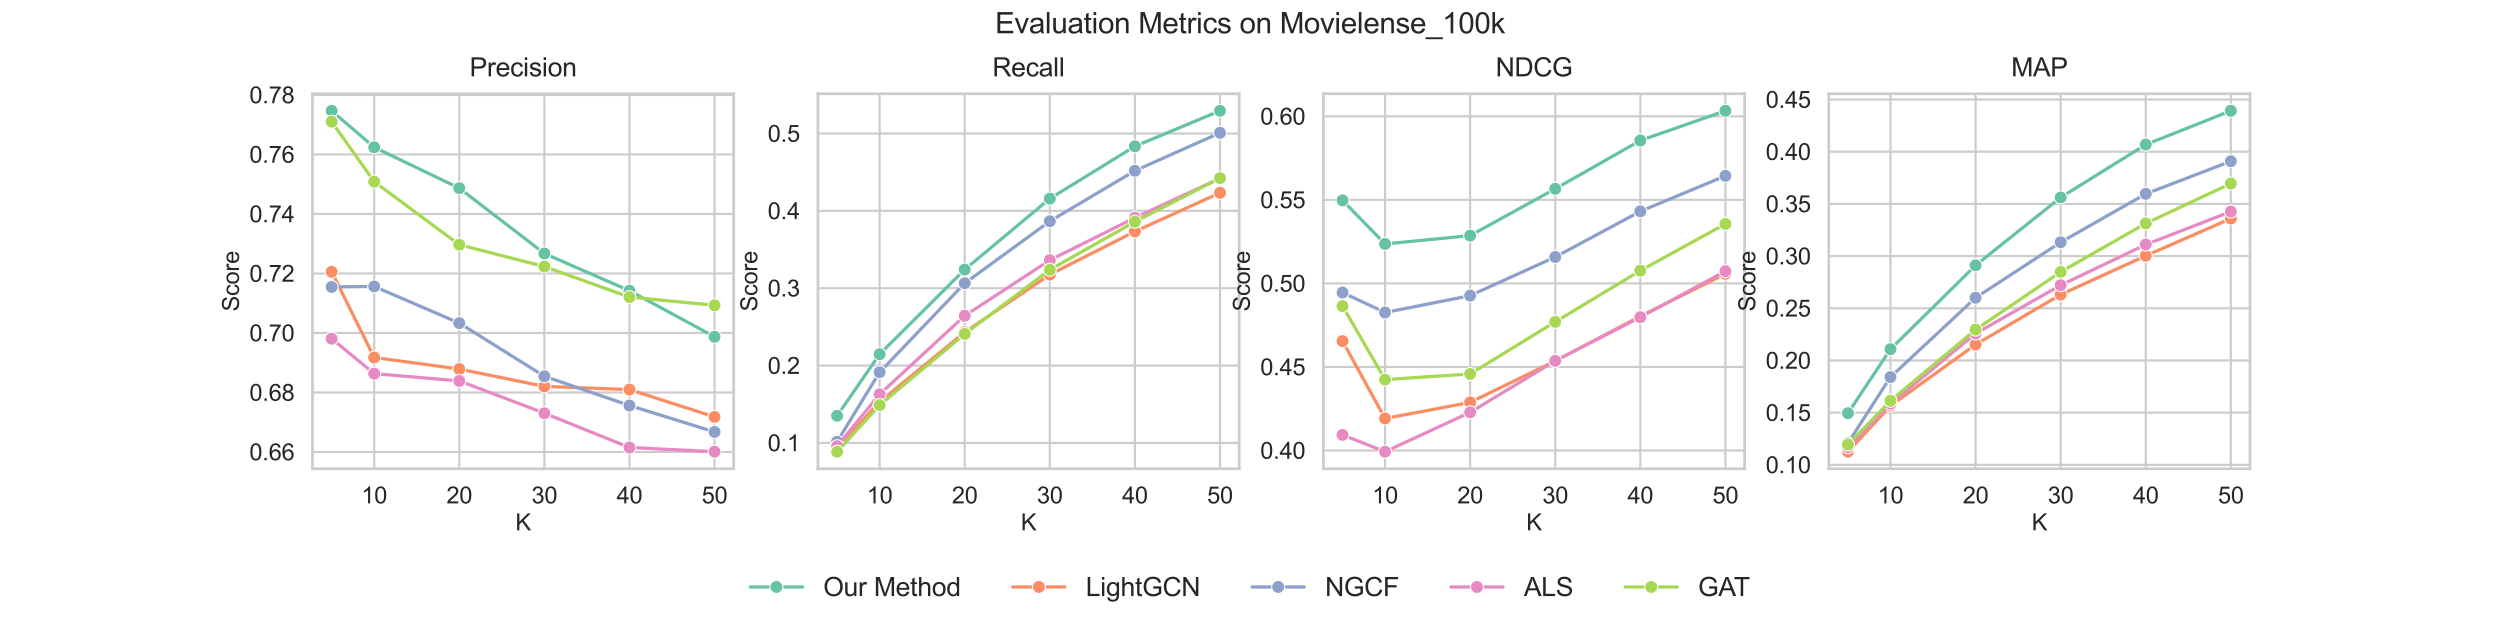 <?xml version="1.0" encoding="utf-8" standalone="no"?>
<!DOCTYPE svg PUBLIC "-//W3C//DTD SVG 1.1//EN"
  "http://www.w3.org/Graphics/SVG/1.1/DTD/svg11.dtd">
<svg xmlns:xlink="http://www.w3.org/1999/xlink" width="1728pt" height="432pt" viewBox="0 0 1728 432" xmlns="http://www.w3.org/2000/svg" version="1.1">
 <defs>
  <style type="text/css">*{stroke-linejoin: round; stroke-linecap: butt}</style>
 </defs>
 <g id="figure_1">
  <g id="patch_1">
   <path d="M 0 432 
L 1728 432 
L 1728 0 
L 0 0 
z
" style="fill: #ffffff"/>
  </g>
  <g id="axes_1">
   <g id="patch_2">
    <path d="M 216 324 
L 507.13 324 
L 507.13 64.8 
L 216 64.8 
z
" style="fill: #ffffff"/>
   </g>
   <g id="matplotlib.axis_1">
    <g id="xtick_1">
     <g id="line2d_1">
      <path d="M 258.64 324 
L 258.64 64.8 
" clip-path="url(#pb016b7fb12)" style="fill: none; stroke: #cccccc; stroke-width: 1.5; stroke-linecap: round"/>
     </g>
     <g id="text_1">
      <!-- 10 -->
      <g style="fill: #262626" transform="translate(249.743 347.952) scale(0.16 -0.16)">
       <defs>
        <path id="ArialMT-31" d="M 2384 0 
L 1822 0 
L 1822 3584 
Q 1619 3391 1289 3197 
Q 959 3003 697 2906 
L 697 3450 
Q 1169 3672 1522 3987 
Q 1875 4303 2022 4600 
L 2384 4600 
L 2384 0 
z
" transform="scale(0.016)"/>
        <path id="ArialMT-30" d="M 266 2259 
Q 266 3072 433 3567 
Q 600 4063 929 4331 
Q 1259 4600 1759 4600 
Q 2128 4600 2406 4451 
Q 2684 4303 2865 4023 
Q 3047 3744 3150 3342 
Q 3253 2941 3253 2259 
Q 3253 1453 3087 958 
Q 2922 463 2592 192 
Q 2263 -78 1759 -78 
Q 1097 -78 719 397 
Q 266 969 266 2259 
z
M 844 2259 
Q 844 1131 1108 757 
Q 1372 384 1759 384 
Q 2147 384 2411 759 
Q 2675 1134 2675 2259 
Q 2675 3391 2411 3762 
Q 2147 4134 1753 4134 
Q 1366 4134 1134 3806 
Q 844 3388 844 2259 
z
" transform="scale(0.016)"/>
       </defs>
       <use xlink:href="#ArialMT-31"/>
       <use xlink:href="#ArialMT-30" transform="translate(55.615 0)"/>
      </g>
     </g>
    </g>
    <g id="xtick_2">
     <g id="line2d_2">
      <path d="M 317.455 324 
L 317.455 64.8 
" clip-path="url(#pb016b7fb12)" style="fill: none; stroke: #cccccc; stroke-width: 1.5; stroke-linecap: round"/>
     </g>
     <g id="text_2">
      <!-- 20 -->
      <g style="fill: #262626" transform="translate(308.557 347.952) scale(0.16 -0.16)">
       <defs>
        <path id="ArialMT-32" d="M 3222 541 
L 3222 0 
L 194 0 
Q 188 203 259 391 
Q 375 700 629 1000 
Q 884 1300 1366 1694 
Q 2113 2306 2375 2664 
Q 2638 3022 2638 3341 
Q 2638 3675 2398 3904 
Q 2159 4134 1775 4134 
Q 1369 4134 1125 3890 
Q 881 3647 878 3216 
L 300 3275 
Q 359 3922 746 4261 
Q 1134 4600 1788 4600 
Q 2447 4600 2831 4234 
Q 3216 3869 3216 3328 
Q 3216 3053 3103 2787 
Q 2991 2522 2730 2228 
Q 2469 1934 1863 1422 
Q 1356 997 1212 845 
Q 1069 694 975 541 
L 3222 541 
z
" transform="scale(0.016)"/>
       </defs>
       <use xlink:href="#ArialMT-32"/>
       <use xlink:href="#ArialMT-30" transform="translate(55.615 0)"/>
      </g>
     </g>
    </g>
    <g id="xtick_3">
     <g id="line2d_3">
      <path d="M 376.269 324 
L 376.269 64.8 
" clip-path="url(#pb016b7fb12)" style="fill: none; stroke: #cccccc; stroke-width: 1.5; stroke-linecap: round"/>
     </g>
     <g id="text_3">
      <!-- 30 -->
      <g style="fill: #262626" transform="translate(367.371 347.952) scale(0.16 -0.16)">
       <defs>
        <path id="ArialMT-33" d="M 269 1209 
L 831 1284 
Q 928 806 1161 595 
Q 1394 384 1728 384 
Q 2125 384 2398 659 
Q 2672 934 2672 1341 
Q 2672 1728 2419 1979 
Q 2166 2231 1775 2231 
Q 1616 2231 1378 2169 
L 1441 2663 
Q 1497 2656 1531 2656 
Q 1891 2656 2178 2843 
Q 2466 3031 2466 3422 
Q 2466 3731 2256 3934 
Q 2047 4138 1716 4138 
Q 1388 4138 1169 3931 
Q 950 3725 888 3313 
L 325 3413 
Q 428 3978 793 4289 
Q 1159 4600 1703 4600 
Q 2078 4600 2393 4439 
Q 2709 4278 2876 4000 
Q 3044 3722 3044 3409 
Q 3044 3113 2884 2869 
Q 2725 2625 2413 2481 
Q 2819 2388 3044 2092 
Q 3269 1797 3269 1353 
Q 3269 753 2831 336 
Q 2394 -81 1725 -81 
Q 1122 -81 723 278 
Q 325 638 269 1209 
z
" transform="scale(0.016)"/>
       </defs>
       <use xlink:href="#ArialMT-33"/>
       <use xlink:href="#ArialMT-30" transform="translate(55.615 0)"/>
      </g>
     </g>
    </g>
    <g id="xtick_4">
     <g id="line2d_4">
      <path d="M 435.083 324 
L 435.083 64.8 
" clip-path="url(#pb016b7fb12)" style="fill: none; stroke: #cccccc; stroke-width: 1.5; stroke-linecap: round"/>
     </g>
     <g id="text_4">
      <!-- 40 -->
      <g style="fill: #262626" transform="translate(426.186 347.952) scale(0.16 -0.16)">
       <defs>
        <path id="ArialMT-34" d="M 2069 0 
L 2069 1097 
L 81 1097 
L 81 1613 
L 2172 4581 
L 2631 4581 
L 2631 1613 
L 3250 1613 
L 3250 1097 
L 2631 1097 
L 2631 0 
L 2069 0 
z
M 2069 1613 
L 2069 3678 
L 634 1613 
L 2069 1613 
z
" transform="scale(0.016)"/>
       </defs>
       <use xlink:href="#ArialMT-34"/>
       <use xlink:href="#ArialMT-30" transform="translate(55.615 0)"/>
      </g>
     </g>
    </g>
    <g id="xtick_5">
     <g id="line2d_5">
      <path d="M 493.897 324 
L 493.897 64.8 
" clip-path="url(#pb016b7fb12)" style="fill: none; stroke: #cccccc; stroke-width: 1.5; stroke-linecap: round"/>
     </g>
     <g id="text_5">
      <!-- 50 -->
      <g style="fill: #262626" transform="translate(485 347.952) scale(0.16 -0.16)">
       <defs>
        <path id="ArialMT-35" d="M 266 1200 
L 856 1250 
Q 922 819 1161 601 
Q 1400 384 1738 384 
Q 2144 384 2425 690 
Q 2706 997 2706 1503 
Q 2706 1984 2436 2262 
Q 2166 2541 1728 2541 
Q 1456 2541 1237 2417 
Q 1019 2294 894 2097 
L 366 2166 
L 809 4519 
L 3088 4519 
L 3088 3981 
L 1259 3981 
L 1013 2750 
Q 1425 3038 1878 3038 
Q 2478 3038 2890 2622 
Q 3303 2206 3303 1553 
Q 3303 931 2941 478 
Q 2500 -78 1738 -78 
Q 1113 -78 717 272 
Q 322 622 266 1200 
z
" transform="scale(0.016)"/>
       </defs>
       <use xlink:href="#ArialMT-35"/>
       <use xlink:href="#ArialMT-30" transform="translate(55.615 0)"/>
      </g>
     </g>
    </g>
    <g id="text_6">
     <!-- K -->
     <g style="fill: #262626" transform="translate(356.229 366.585) scale(0.16 -0.16)">
      <defs>
       <path id="ArialMT-4b" d="M 469 0 
L 469 4581 
L 1075 4581 
L 1075 2309 
L 3350 4581 
L 4172 4581 
L 2250 2725 
L 4256 0 
L 3456 0 
L 1825 2319 
L 1075 1588 
L 1075 0 
L 469 0 
z
" transform="scale(0.016)"/>
      </defs>
      <use xlink:href="#ArialMT-4b"/>
     </g>
    </g>
   </g>
   <g id="matplotlib.axis_2">
    <g id="ytick_1">
     <g id="line2d_6">
      <path d="M 216 312.417 
L 507.13 312.417 
" clip-path="url(#pb016b7fb12)" style="fill: none; stroke: #cccccc; stroke-width: 1.5; stroke-linecap: round"/>
     </g>
     <g id="text_7">
      <!-- 0.66 -->
      <g style="fill: #262626" transform="translate(172.363 318.144) scale(0.16 -0.16)">
       <defs>
        <path id="ArialMT-2e" d="M 581 0 
L 581 641 
L 1222 641 
L 1222 0 
L 581 0 
z
" transform="scale(0.016)"/>
        <path id="ArialMT-36" d="M 3184 3459 
L 2625 3416 
Q 2550 3747 2413 3897 
Q 2184 4138 1850 4138 
Q 1581 4138 1378 3988 
Q 1113 3794 959 3422 
Q 806 3050 800 2363 
Q 1003 2672 1297 2822 
Q 1591 2972 1913 2972 
Q 2475 2972 2870 2558 
Q 3266 2144 3266 1488 
Q 3266 1056 3080 686 
Q 2894 316 2569 119 
Q 2244 -78 1831 -78 
Q 1128 -78 684 439 
Q 241 956 241 2144 
Q 241 3472 731 4075 
Q 1159 4600 1884 4600 
Q 2425 4600 2770 4297 
Q 3116 3994 3184 3459 
z
M 888 1484 
Q 888 1194 1011 928 
Q 1134 663 1356 523 
Q 1578 384 1822 384 
Q 2178 384 2434 671 
Q 2691 959 2691 1453 
Q 2691 1928 2437 2201 
Q 2184 2475 1800 2475 
Q 1419 2475 1153 2201 
Q 888 1928 888 1484 
z
" transform="scale(0.016)"/>
       </defs>
       <use xlink:href="#ArialMT-30"/>
       <use xlink:href="#ArialMT-2e" transform="translate(55.615 0)"/>
       <use xlink:href="#ArialMT-36" transform="translate(83.398 0)"/>
       <use xlink:href="#ArialMT-36" transform="translate(139.014 0)"/>
      </g>
     </g>
    </g>
    <g id="ytick_2">
     <g id="line2d_7">
      <path d="M 216 271.289 
L 507.13 271.289 
" clip-path="url(#pb016b7fb12)" style="fill: none; stroke: #cccccc; stroke-width: 1.5; stroke-linecap: round"/>
     </g>
     <g id="text_8">
      <!-- 0.68 -->
      <g style="fill: #262626" transform="translate(172.363 277.015) scale(0.16 -0.16)">
       <defs>
        <path id="ArialMT-38" d="M 1131 2484 
Q 781 2613 612 2850 
Q 444 3088 444 3419 
Q 444 3919 803 4259 
Q 1163 4600 1759 4600 
Q 2359 4600 2725 4251 
Q 3091 3903 3091 3403 
Q 3091 3084 2923 2848 
Q 2756 2613 2416 2484 
Q 2838 2347 3058 2040 
Q 3278 1734 3278 1309 
Q 3278 722 2862 322 
Q 2447 -78 1769 -78 
Q 1091 -78 675 323 
Q 259 725 259 1325 
Q 259 1772 486 2073 
Q 713 2375 1131 2484 
z
M 1019 3438 
Q 1019 3113 1228 2906 
Q 1438 2700 1772 2700 
Q 2097 2700 2305 2904 
Q 2513 3109 2513 3406 
Q 2513 3716 2298 3927 
Q 2084 4138 1766 4138 
Q 1444 4138 1231 3931 
Q 1019 3725 1019 3438 
z
M 838 1322 
Q 838 1081 952 856 
Q 1066 631 1291 507 
Q 1516 384 1775 384 
Q 2178 384 2440 643 
Q 2703 903 2703 1303 
Q 2703 1709 2433 1975 
Q 2163 2241 1756 2241 
Q 1359 2241 1098 1978 
Q 838 1716 838 1322 
z
" transform="scale(0.016)"/>
       </defs>
       <use xlink:href="#ArialMT-30"/>
       <use xlink:href="#ArialMT-2e" transform="translate(55.615 0)"/>
       <use xlink:href="#ArialMT-36" transform="translate(83.398 0)"/>
       <use xlink:href="#ArialMT-38" transform="translate(139.014 0)"/>
      </g>
     </g>
    </g>
    <g id="ytick_3">
     <g id="line2d_8">
      <path d="M 216 230.16 
L 507.13 230.16 
" clip-path="url(#pb016b7fb12)" style="fill: none; stroke: #cccccc; stroke-width: 1.5; stroke-linecap: round"/>
     </g>
     <g id="text_9">
      <!-- 0.70 -->
      <g style="fill: #262626" transform="translate(172.363 235.886) scale(0.16 -0.16)">
       <defs>
        <path id="ArialMT-37" d="M 303 3981 
L 303 4522 
L 3269 4522 
L 3269 4084 
Q 2831 3619 2401 2847 
Q 1972 2075 1738 1259 
Q 1569 684 1522 0 
L 944 0 
Q 953 541 1156 1306 
Q 1359 2072 1739 2783 
Q 2119 3494 2547 3981 
L 303 3981 
z
" transform="scale(0.016)"/>
       </defs>
       <use xlink:href="#ArialMT-30"/>
       <use xlink:href="#ArialMT-2e" transform="translate(55.615 0)"/>
       <use xlink:href="#ArialMT-37" transform="translate(83.398 0)"/>
       <use xlink:href="#ArialMT-30" transform="translate(139.014 0)"/>
      </g>
     </g>
    </g>
    <g id="ytick_4">
     <g id="line2d_9">
      <path d="M 216 189.031 
L 507.13 189.031 
" clip-path="url(#pb016b7fb12)" style="fill: none; stroke: #cccccc; stroke-width: 1.5; stroke-linecap: round"/>
     </g>
     <g id="text_10">
      <!-- 0.72 -->
      <g style="fill: #262626" transform="translate(172.363 194.757) scale(0.16 -0.16)">
       <use xlink:href="#ArialMT-30"/>
       <use xlink:href="#ArialMT-2e" transform="translate(55.615 0)"/>
       <use xlink:href="#ArialMT-37" transform="translate(83.398 0)"/>
       <use xlink:href="#ArialMT-32" transform="translate(139.014 0)"/>
      </g>
     </g>
    </g>
    <g id="ytick_5">
     <g id="line2d_10">
      <path d="M 216 147.902 
L 507.13 147.902 
" clip-path="url(#pb016b7fb12)" style="fill: none; stroke: #cccccc; stroke-width: 1.5; stroke-linecap: round"/>
     </g>
     <g id="text_11">
      <!-- 0.74 -->
      <g style="fill: #262626" transform="translate(172.363 153.628) scale(0.16 -0.16)">
       <use xlink:href="#ArialMT-30"/>
       <use xlink:href="#ArialMT-2e" transform="translate(55.615 0)"/>
       <use xlink:href="#ArialMT-37" transform="translate(83.398 0)"/>
       <use xlink:href="#ArialMT-34" transform="translate(139.014 0)"/>
      </g>
     </g>
    </g>
    <g id="ytick_6">
     <g id="line2d_11">
      <path d="M 216 106.773 
L 507.13 106.773 
" clip-path="url(#pb016b7fb12)" style="fill: none; stroke: #cccccc; stroke-width: 1.5; stroke-linecap: round"/>
     </g>
     <g id="text_12">
      <!-- 0.76 -->
      <g style="fill: #262626" transform="translate(172.363 112.499) scale(0.16 -0.16)">
       <use xlink:href="#ArialMT-30"/>
       <use xlink:href="#ArialMT-2e" transform="translate(55.615 0)"/>
       <use xlink:href="#ArialMT-37" transform="translate(83.398 0)"/>
       <use xlink:href="#ArialMT-36" transform="translate(139.014 0)"/>
      </g>
     </g>
    </g>
    <g id="ytick_7">
     <g id="line2d_12">
      <path d="M 216 65.644 
L 507.13 65.644 
" clip-path="url(#pb016b7fb12)" style="fill: none; stroke: #cccccc; stroke-width: 1.5; stroke-linecap: round"/>
     </g>
     <g id="text_13">
      <!-- 0.78 -->
      <g style="fill: #262626" transform="translate(172.363 71.37) scale(0.16 -0.16)">
       <use xlink:href="#ArialMT-30"/>
       <use xlink:href="#ArialMT-2e" transform="translate(55.615 0)"/>
       <use xlink:href="#ArialMT-37" transform="translate(83.398 0)"/>
       <use xlink:href="#ArialMT-38" transform="translate(139.014 0)"/>
      </g>
     </g>
    </g>
    <g id="text_14">
     <!-- Score -->
     <g style="fill: #262626" transform="translate(165.183 215.298) rotate(-90) scale(0.16 -0.16)">
      <defs>
       <path id="ArialMT-53" d="M 288 1472 
L 859 1522 
Q 900 1178 1048 958 
Q 1197 738 1509 602 
Q 1822 466 2213 466 
Q 2559 466 2825 569 
Q 3091 672 3220 851 
Q 3350 1031 3350 1244 
Q 3350 1459 3225 1620 
Q 3100 1781 2813 1891 
Q 2628 1963 1997 2114 
Q 1366 2266 1113 2400 
Q 784 2572 623 2826 
Q 463 3081 463 3397 
Q 463 3744 659 4045 
Q 856 4347 1234 4503 
Q 1613 4659 2075 4659 
Q 2584 4659 2973 4495 
Q 3363 4331 3572 4012 
Q 3781 3694 3797 3291 
L 3216 3247 
Q 3169 3681 2898 3903 
Q 2628 4125 2100 4125 
Q 1550 4125 1298 3923 
Q 1047 3722 1047 3438 
Q 1047 3191 1225 3031 
Q 1400 2872 2139 2705 
Q 2878 2538 3153 2413 
Q 3553 2228 3743 1945 
Q 3934 1663 3934 1294 
Q 3934 928 3725 604 
Q 3516 281 3123 101 
Q 2731 -78 2241 -78 
Q 1619 -78 1198 103 
Q 778 284 539 648 
Q 300 1013 288 1472 
z
" transform="scale(0.016)"/>
       <path id="ArialMT-63" d="M 2588 1216 
L 3141 1144 
Q 3050 572 2676 248 
Q 2303 -75 1759 -75 
Q 1078 -75 664 370 
Q 250 816 250 1647 
Q 250 2184 428 2587 
Q 606 2991 970 3192 
Q 1334 3394 1763 3394 
Q 2303 3394 2647 3120 
Q 2991 2847 3088 2344 
L 2541 2259 
Q 2463 2594 2264 2762 
Q 2066 2931 1784 2931 
Q 1359 2931 1093 2626 
Q 828 2322 828 1663 
Q 828 994 1084 691 
Q 1341 388 1753 388 
Q 2084 388 2306 591 
Q 2528 794 2588 1216 
z
" transform="scale(0.016)"/>
       <path id="ArialMT-6f" d="M 213 1659 
Q 213 2581 725 3025 
Q 1153 3394 1769 3394 
Q 2453 3394 2887 2945 
Q 3322 2497 3322 1706 
Q 3322 1066 3130 698 
Q 2938 331 2570 128 
Q 2203 -75 1769 -75 
Q 1072 -75 642 372 
Q 213 819 213 1659 
z
M 791 1659 
Q 791 1022 1069 705 
Q 1347 388 1769 388 
Q 2188 388 2466 706 
Q 2744 1025 2744 1678 
Q 2744 2294 2464 2611 
Q 2184 2928 1769 2928 
Q 1347 2928 1069 2612 
Q 791 2297 791 1659 
z
" transform="scale(0.016)"/>
       <path id="ArialMT-72" d="M 416 0 
L 416 3319 
L 922 3319 
L 922 2816 
Q 1116 3169 1280 3281 
Q 1444 3394 1641 3394 
Q 1925 3394 2219 3213 
L 2025 2691 
Q 1819 2813 1613 2813 
Q 1428 2813 1281 2702 
Q 1134 2591 1072 2394 
Q 978 2094 978 1738 
L 978 0 
L 416 0 
z
" transform="scale(0.016)"/>
       <path id="ArialMT-65" d="M 2694 1069 
L 3275 997 
Q 3138 488 2766 206 
Q 2394 -75 1816 -75 
Q 1088 -75 661 373 
Q 234 822 234 1631 
Q 234 2469 665 2931 
Q 1097 3394 1784 3394 
Q 2450 3394 2872 2941 
Q 3294 2488 3294 1666 
Q 3294 1616 3291 1516 
L 816 1516 
Q 847 969 1125 678 
Q 1403 388 1819 388 
Q 2128 388 2347 550 
Q 2566 713 2694 1069 
z
M 847 1978 
L 2700 1978 
Q 2663 2397 2488 2606 
Q 2219 2931 1791 2931 
Q 1403 2931 1139 2672 
Q 875 2413 847 1978 
z
" transform="scale(0.016)"/>
      </defs>
      <use xlink:href="#ArialMT-53"/>
      <use xlink:href="#ArialMT-63" transform="translate(66.699 0)"/>
      <use xlink:href="#ArialMT-6f" transform="translate(116.699 0)"/>
      <use xlink:href="#ArialMT-72" transform="translate(172.314 0)"/>
      <use xlink:href="#ArialMT-65" transform="translate(205.615 0)"/>
     </g>
    </g>
   </g>
   <g id="FillBetweenPolyCollection_1"/>
   <g id="FillBetweenPolyCollection_2"/>
   <g id="FillBetweenPolyCollection_3"/>
   <g id="FillBetweenPolyCollection_4"/>
   <g id="FillBetweenPolyCollection_5"/>
   <g id="line2d_13">
    <path d="M 229.233 76.582 
L 258.64 101.81 
L 317.455 130.065 
L 376.269 175.233 
L 435.083 200.947 
L 493.897 232.77 
" clip-path="url(#pb016b7fb12)" style="fill: none; stroke: #66c2a5; stroke-width: 2.25; stroke-linecap: round"/>
    <defs>
     <path id="mc8bf26008a" d="M 0 4.5 
C 1.193 4.5 2.338 4.026 3.182 3.182 
C 4.026 2.338 4.5 1.193 4.5 0 
C 4.5 -1.193 4.026 -2.338 3.182 -3.182 
C 2.338 -4.026 1.193 -4.5 0 -4.5 
C -1.193 -4.5 -2.338 -4.026 -3.182 -3.182 
C -4.026 -2.338 -4.5 -1.193 -4.5 0 
C -4.5 1.193 -4.026 2.338 -3.182 3.182 
C -2.338 4.026 -1.193 4.5 0 4.5 
z
" style="stroke: #ffffff; stroke-width: 0.75"/>
    </defs>
    <g clip-path="url(#pb016b7fb12)">
     <use xlink:href="#mc8bf26008a" x="229.233" y="76.582" style="fill: #66c2a5; stroke: #ffffff; stroke-width: 0.75"/>
     <use xlink:href="#mc8bf26008a" x="258.64" y="101.81" style="fill: #66c2a5; stroke: #ffffff; stroke-width: 0.75"/>
     <use xlink:href="#mc8bf26008a" x="317.455" y="130.065" style="fill: #66c2a5; stroke: #ffffff; stroke-width: 0.75"/>
     <use xlink:href="#mc8bf26008a" x="376.269" y="175.233" style="fill: #66c2a5; stroke: #ffffff; stroke-width: 0.75"/>
     <use xlink:href="#mc8bf26008a" x="435.083" y="200.947" style="fill: #66c2a5; stroke: #ffffff; stroke-width: 0.75"/>
     <use xlink:href="#mc8bf26008a" x="493.897" y="232.77" style="fill: #66c2a5; stroke: #ffffff; stroke-width: 0.75"/>
    </g>
   </g>
   <g id="line2d_14">
    <path d="M 229.233 187.864 
L 258.64 247.116 
L 317.455 255.097 
L 376.269 267.081 
L 435.083 269.27 
L 493.897 288.169 
" clip-path="url(#pb016b7fb12)" style="fill: none; stroke: #fc8d62; stroke-width: 2.25; stroke-linecap: round"/>
    <defs>
     <path id="m25df59058c" d="M 0 4.5 
C 1.193 4.5 2.338 4.026 3.182 3.182 
C 4.026 2.338 4.5 1.193 4.5 0 
C 4.5 -1.193 4.026 -2.338 3.182 -3.182 
C 2.338 -4.026 1.193 -4.5 0 -4.5 
C -1.193 -4.5 -2.338 -4.026 -3.182 -3.182 
C -4.026 -2.338 -4.5 -1.193 -4.5 0 
C -4.5 1.193 -4.026 2.338 -3.182 3.182 
C -2.338 4.026 -1.193 4.5 0 4.5 
z
" style="stroke: #ffffff; stroke-width: 0.75"/>
    </defs>
    <g clip-path="url(#pb016b7fb12)">
     <use xlink:href="#m25df59058c" x="229.233" y="187.864" style="fill: #fc8d62; stroke: #ffffff; stroke-width: 0.75"/>
     <use xlink:href="#m25df59058c" x="258.64" y="247.116" style="fill: #fc8d62; stroke: #ffffff; stroke-width: 0.75"/>
     <use xlink:href="#m25df59058c" x="317.455" y="255.097" style="fill: #fc8d62; stroke: #ffffff; stroke-width: 0.75"/>
     <use xlink:href="#m25df59058c" x="376.269" y="267.081" style="fill: #fc8d62; stroke: #ffffff; stroke-width: 0.75"/>
     <use xlink:href="#m25df59058c" x="435.083" y="269.27" style="fill: #fc8d62; stroke: #ffffff; stroke-width: 0.75"/>
     <use xlink:href="#m25df59058c" x="493.897" y="288.169" style="fill: #fc8d62; stroke: #ffffff; stroke-width: 0.75"/>
    </g>
   </g>
   <g id="line2d_15">
    <path d="M 229.233 198.34 
L 258.64 197.998 
L 317.455 223.32 
L 376.269 260.096 
L 435.083 280.291 
L 493.897 298.561 
" clip-path="url(#pb016b7fb12)" style="fill: none; stroke: #8da0cb; stroke-width: 2.25; stroke-linecap: round"/>
    <defs>
     <path id="m6148bbb4bb" d="M 0 4.5 
C 1.193 4.5 2.338 4.026 3.182 3.182 
C 4.026 2.338 4.5 1.193 4.5 0 
C 4.5 -1.193 4.026 -2.338 3.182 -3.182 
C 2.338 -4.026 1.193 -4.5 0 -4.5 
C -1.193 -4.5 -2.338 -4.026 -3.182 -3.182 
C -4.026 -2.338 -4.5 -1.193 -4.5 0 
C -4.5 1.193 -4.026 2.338 -3.182 3.182 
C -2.338 4.026 -1.193 4.5 0 4.5 
z
" style="stroke: #ffffff; stroke-width: 0.75"/>
    </defs>
    <g clip-path="url(#pb016b7fb12)">
     <use xlink:href="#m6148bbb4bb" x="229.233" y="198.34" style="fill: #8da0cb; stroke: #ffffff; stroke-width: 0.75"/>
     <use xlink:href="#m6148bbb4bb" x="258.64" y="197.998" style="fill: #8da0cb; stroke: #ffffff; stroke-width: 0.75"/>
     <use xlink:href="#m6148bbb4bb" x="317.455" y="223.32" style="fill: #8da0cb; stroke: #ffffff; stroke-width: 0.75"/>
     <use xlink:href="#m6148bbb4bb" x="376.269" y="260.096" style="fill: #8da0cb; stroke: #ffffff; stroke-width: 0.75"/>
     <use xlink:href="#m6148bbb4bb" x="435.083" y="280.291" style="fill: #8da0cb; stroke: #ffffff; stroke-width: 0.75"/>
     <use xlink:href="#m6148bbb4bb" x="493.897" y="298.561" style="fill: #8da0cb; stroke: #ffffff; stroke-width: 0.75"/>
    </g>
   </g>
   <g id="line2d_16">
    <path d="M 229.233 234.094 
L 258.64 258.276 
L 317.455 263.288 
L 376.269 285.63 
L 435.083 309.307 
L 493.897 312.218 
" clip-path="url(#pb016b7fb12)" style="fill: none; stroke: #e78ac3; stroke-width: 2.25; stroke-linecap: round"/>
    <defs>
     <path id="meca3b49e9e" d="M 0 4.5 
C 1.193 4.5 2.338 4.026 3.182 3.182 
C 4.026 2.338 4.5 1.193 4.5 0 
C 4.5 -1.193 4.026 -2.338 3.182 -3.182 
C 2.338 -4.026 1.193 -4.5 0 -4.5 
C -1.193 -4.5 -2.338 -4.026 -3.182 -3.182 
C -4.026 -2.338 -4.5 -1.193 -4.5 0 
C -4.5 1.193 -4.026 2.338 -3.182 3.182 
C -2.338 4.026 -1.193 4.5 0 4.5 
z
" style="stroke: #ffffff; stroke-width: 0.75"/>
    </defs>
    <g clip-path="url(#pb016b7fb12)">
     <use xlink:href="#meca3b49e9e" x="229.233" y="234.094" style="fill: #e78ac3; stroke: #ffffff; stroke-width: 0.75"/>
     <use xlink:href="#meca3b49e9e" x="258.64" y="258.276" style="fill: #e78ac3; stroke: #ffffff; stroke-width: 0.75"/>
     <use xlink:href="#meca3b49e9e" x="317.455" y="263.288" style="fill: #e78ac3; stroke: #ffffff; stroke-width: 0.75"/>
     <use xlink:href="#meca3b49e9e" x="376.269" y="285.63" style="fill: #e78ac3; stroke: #ffffff; stroke-width: 0.75"/>
     <use xlink:href="#meca3b49e9e" x="435.083" y="309.307" style="fill: #e78ac3; stroke: #ffffff; stroke-width: 0.75"/>
     <use xlink:href="#meca3b49e9e" x="493.897" y="312.218" style="fill: #e78ac3; stroke: #ffffff; stroke-width: 0.75"/>
    </g>
   </g>
   <g id="line2d_17">
    <path d="M 229.233 84.105 
L 258.64 125.601 
L 317.455 169.163 
L 376.269 184.258 
L 435.083 205.357 
L 493.897 211.016 
" clip-path="url(#pb016b7fb12)" style="fill: none; stroke: #a6d854; stroke-width: 2.25; stroke-linecap: round"/>
    <defs>
     <path id="mdf0610bfd4" d="M 0 4.5 
C 1.193 4.5 2.338 4.026 3.182 3.182 
C 4.026 2.338 4.5 1.193 4.5 0 
C 4.5 -1.193 4.026 -2.338 3.182 -3.182 
C 2.338 -4.026 1.193 -4.5 0 -4.5 
C -1.193 -4.5 -2.338 -4.026 -3.182 -3.182 
C -4.026 -2.338 -4.5 -1.193 -4.5 0 
C -4.5 1.193 -4.026 2.338 -3.182 3.182 
C -2.338 4.026 -1.193 4.5 0 4.5 
z
" style="stroke: #ffffff; stroke-width: 0.75"/>
    </defs>
    <g clip-path="url(#pb016b7fb12)">
     <use xlink:href="#mdf0610bfd4" x="229.233" y="84.105" style="fill: #a6d854; stroke: #ffffff; stroke-width: 0.75"/>
     <use xlink:href="#mdf0610bfd4" x="258.64" y="125.601" style="fill: #a6d854; stroke: #ffffff; stroke-width: 0.75"/>
     <use xlink:href="#mdf0610bfd4" x="317.455" y="169.163" style="fill: #a6d854; stroke: #ffffff; stroke-width: 0.75"/>
     <use xlink:href="#mdf0610bfd4" x="376.269" y="184.258" style="fill: #a6d854; stroke: #ffffff; stroke-width: 0.75"/>
     <use xlink:href="#mdf0610bfd4" x="435.083" y="205.357" style="fill: #a6d854; stroke: #ffffff; stroke-width: 0.75"/>
     <use xlink:href="#mdf0610bfd4" x="493.897" y="211.016" style="fill: #a6d854; stroke: #ffffff; stroke-width: 0.75"/>
    </g>
   </g>
   <g id="line2d_18"/>
   <g id="line2d_19"/>
   <g id="line2d_20"/>
   <g id="line2d_21"/>
   <g id="line2d_22"/>
   <g id="patch_3">
    <path d="M 216 324 
L 216 64.8 
" style="fill: none; stroke: #cccccc; stroke-width: 1.875; stroke-linejoin: miter; stroke-linecap: square"/>
   </g>
   <g id="patch_4">
    <path d="M 507.13 324 
L 507.13 64.8 
" style="fill: none; stroke: #cccccc; stroke-width: 1.875; stroke-linejoin: miter; stroke-linecap: square"/>
   </g>
   <g id="patch_5">
    <path d="M 216 324 
L 507.13 324 
" style="fill: none; stroke: #cccccc; stroke-width: 1.875; stroke-linejoin: miter; stroke-linecap: square"/>
   </g>
   <g id="patch_6">
    <path d="M 216 64.8 
L 507.13 64.8 
" style="fill: none; stroke: #cccccc; stroke-width: 1.875; stroke-linejoin: miter; stroke-linecap: square"/>
   </g>
   <g id="text_15">
    <!-- Precision -->
    <g style="fill: #262626" transform="translate(324.551 52.8) scale(0.18 -0.18)">
     <defs>
      <path id="ArialMT-50" d="M 494 0 
L 494 4581 
L 2222 4581 
Q 2678 4581 2919 4538 
Q 3256 4481 3484 4323 
Q 3713 4166 3852 3881 
Q 3991 3597 3991 3256 
Q 3991 2672 3619 2267 
Q 3247 1863 2275 1863 
L 1100 1863 
L 1100 0 
L 494 0 
z
M 1100 2403 
L 2284 2403 
Q 2872 2403 3119 2622 
Q 3366 2841 3366 3238 
Q 3366 3525 3220 3729 
Q 3075 3934 2838 4000 
Q 2684 4041 2272 4041 
L 1100 4041 
L 1100 2403 
z
" transform="scale(0.016)"/>
      <path id="ArialMT-69" d="M 425 3934 
L 425 4581 
L 988 4581 
L 988 3934 
L 425 3934 
z
M 425 0 
L 425 3319 
L 988 3319 
L 988 0 
L 425 0 
z
" transform="scale(0.016)"/>
      <path id="ArialMT-73" d="M 197 991 
L 753 1078 
Q 800 744 1014 566 
Q 1228 388 1613 388 
Q 2000 388 2187 545 
Q 2375 703 2375 916 
Q 2375 1106 2209 1216 
Q 2094 1291 1634 1406 
Q 1016 1563 777 1677 
Q 538 1791 414 1992 
Q 291 2194 291 2438 
Q 291 2659 392 2848 
Q 494 3038 669 3163 
Q 800 3259 1026 3326 
Q 1253 3394 1513 3394 
Q 1903 3394 2198 3281 
Q 2494 3169 2634 2976 
Q 2775 2784 2828 2463 
L 2278 2388 
Q 2241 2644 2061 2787 
Q 1881 2931 1553 2931 
Q 1166 2931 1000 2803 
Q 834 2675 834 2503 
Q 834 2394 903 2306 
Q 972 2216 1119 2156 
Q 1203 2125 1616 2013 
Q 2213 1853 2448 1751 
Q 2684 1650 2818 1456 
Q 2953 1263 2953 975 
Q 2953 694 2789 445 
Q 2625 197 2315 61 
Q 2006 -75 1616 -75 
Q 969 -75 630 194 
Q 291 463 197 991 
z
" transform="scale(0.016)"/>
      <path id="ArialMT-6e" d="M 422 0 
L 422 3319 
L 928 3319 
L 928 2847 
Q 1294 3394 1984 3394 
Q 2284 3394 2536 3286 
Q 2788 3178 2913 3003 
Q 3038 2828 3088 2588 
Q 3119 2431 3119 2041 
L 3119 0 
L 2556 0 
L 2556 2019 
Q 2556 2363 2490 2533 
Q 2425 2703 2258 2804 
Q 2091 2906 1866 2906 
Q 1506 2906 1245 2678 
Q 984 2450 984 1813 
L 984 0 
L 422 0 
z
" transform="scale(0.016)"/>
     </defs>
     <use xlink:href="#ArialMT-50"/>
     <use xlink:href="#ArialMT-72" transform="translate(66.699 0)"/>
     <use xlink:href="#ArialMT-65" transform="translate(100 0)"/>
     <use xlink:href="#ArialMT-63" transform="translate(155.615 0)"/>
     <use xlink:href="#ArialMT-69" transform="translate(205.615 0)"/>
     <use xlink:href="#ArialMT-73" transform="translate(227.832 0)"/>
     <use xlink:href="#ArialMT-69" transform="translate(277.832 0)"/>
     <use xlink:href="#ArialMT-6f" transform="translate(300.049 0)"/>
     <use xlink:href="#ArialMT-6e" transform="translate(355.664 0)"/>
    </g>
   </g>
  </g>
  <g id="axes_2">
   <g id="patch_7">
    <path d="M 565.357 324 
L 856.487 324 
L 856.487 64.8 
L 565.357 64.8 
z
" style="fill: #ffffff"/>
   </g>
   <g id="matplotlib.axis_3">
    <g id="xtick_6">
     <g id="line2d_23">
      <path d="M 607.997 324 
L 607.997 64.8 
" clip-path="url(#pba5f534674)" style="fill: none; stroke: #cccccc; stroke-width: 1.5; stroke-linecap: round"/>
     </g>
     <g id="text_16">
      <!-- 10 -->
      <g style="fill: #262626" transform="translate(599.099 347.952) scale(0.16 -0.16)">
       <use xlink:href="#ArialMT-31"/>
       <use xlink:href="#ArialMT-30" transform="translate(55.615 0)"/>
      </g>
     </g>
    </g>
    <g id="xtick_7">
     <g id="line2d_24">
      <path d="M 666.811 324 
L 666.811 64.8 
" clip-path="url(#pba5f534674)" style="fill: none; stroke: #cccccc; stroke-width: 1.5; stroke-linecap: round"/>
     </g>
     <g id="text_17">
      <!-- 20 -->
      <g style="fill: #262626" transform="translate(657.914 347.952) scale(0.16 -0.16)">
       <use xlink:href="#ArialMT-32"/>
       <use xlink:href="#ArialMT-30" transform="translate(55.615 0)"/>
      </g>
     </g>
    </g>
    <g id="xtick_8">
     <g id="line2d_25">
      <path d="M 725.625 324 
L 725.625 64.8 
" clip-path="url(#pba5f534674)" style="fill: none; stroke: #cccccc; stroke-width: 1.5; stroke-linecap: round"/>
     </g>
     <g id="text_18">
      <!-- 30 -->
      <g style="fill: #262626" transform="translate(716.728 347.952) scale(0.16 -0.16)">
       <use xlink:href="#ArialMT-33"/>
       <use xlink:href="#ArialMT-30" transform="translate(55.615 0)"/>
      </g>
     </g>
    </g>
    <g id="xtick_9">
     <g id="line2d_26">
      <path d="M 784.44 324 
L 784.44 64.8 
" clip-path="url(#pba5f534674)" style="fill: none; stroke: #cccccc; stroke-width: 1.5; stroke-linecap: round"/>
     </g>
     <g id="text_19">
      <!-- 40 -->
      <g style="fill: #262626" transform="translate(775.542 347.952) scale(0.16 -0.16)">
       <use xlink:href="#ArialMT-34"/>
       <use xlink:href="#ArialMT-30" transform="translate(55.615 0)"/>
      </g>
     </g>
    </g>
    <g id="xtick_10">
     <g id="line2d_27">
      <path d="M 843.254 324 
L 843.254 64.8 
" clip-path="url(#pba5f534674)" style="fill: none; stroke: #cccccc; stroke-width: 1.5; stroke-linecap: round"/>
     </g>
     <g id="text_20">
      <!-- 50 -->
      <g style="fill: #262626" transform="translate(834.356 347.952) scale(0.16 -0.16)">
       <use xlink:href="#ArialMT-35"/>
       <use xlink:href="#ArialMT-30" transform="translate(55.615 0)"/>
      </g>
     </g>
    </g>
    <g id="text_21">
     <!-- K -->
     <g style="fill: #262626" transform="translate(705.585 366.585) scale(0.16 -0.16)">
      <use xlink:href="#ArialMT-4b"/>
     </g>
    </g>
   </g>
   <g id="matplotlib.axis_4">
    <g id="ytick_8">
     <g id="line2d_28">
      <path d="M 565.357 306.14 
L 856.487 306.14 
" clip-path="url(#pba5f534674)" style="fill: none; stroke: #cccccc; stroke-width: 1.5; stroke-linecap: round"/>
     </g>
     <g id="text_22">
      <!-- 0.1 -->
      <g style="fill: #262626" transform="translate(530.617 311.866) scale(0.16 -0.16)">
       <use xlink:href="#ArialMT-30"/>
       <use xlink:href="#ArialMT-2e" transform="translate(55.615 0)"/>
       <use xlink:href="#ArialMT-31" transform="translate(83.398 0)"/>
      </g>
     </g>
    </g>
    <g id="ytick_9">
     <g id="line2d_29">
      <path d="M 565.357 252.673 
L 856.487 252.673 
" clip-path="url(#pba5f534674)" style="fill: none; stroke: #cccccc; stroke-width: 1.5; stroke-linecap: round"/>
     </g>
     <g id="text_23">
      <!-- 0.2 -->
      <g style="fill: #262626" transform="translate(530.617 258.399) scale(0.16 -0.16)">
       <use xlink:href="#ArialMT-30"/>
       <use xlink:href="#ArialMT-2e" transform="translate(55.615 0)"/>
       <use xlink:href="#ArialMT-32" transform="translate(83.398 0)"/>
      </g>
     </g>
    </g>
    <g id="ytick_10">
     <g id="line2d_30">
      <path d="M 565.357 199.205 
L 856.487 199.205 
" clip-path="url(#pba5f534674)" style="fill: none; stroke: #cccccc; stroke-width: 1.5; stroke-linecap: round"/>
     </g>
     <g id="text_24">
      <!-- 0.3 -->
      <g style="fill: #262626" transform="translate(530.617 204.931) scale(0.16 -0.16)">
       <use xlink:href="#ArialMT-30"/>
       <use xlink:href="#ArialMT-2e" transform="translate(55.615 0)"/>
       <use xlink:href="#ArialMT-33" transform="translate(83.398 0)"/>
      </g>
     </g>
    </g>
    <g id="ytick_11">
     <g id="line2d_31">
      <path d="M 565.357 145.737 
L 856.487 145.737 
" clip-path="url(#pba5f534674)" style="fill: none; stroke: #cccccc; stroke-width: 1.5; stroke-linecap: round"/>
     </g>
     <g id="text_25">
      <!-- 0.4 -->
      <g style="fill: #262626" transform="translate(530.617 151.464) scale(0.16 -0.16)">
       <use xlink:href="#ArialMT-30"/>
       <use xlink:href="#ArialMT-2e" transform="translate(55.615 0)"/>
       <use xlink:href="#ArialMT-34" transform="translate(83.398 0)"/>
      </g>
     </g>
    </g>
    <g id="ytick_12">
     <g id="line2d_32">
      <path d="M 565.357 92.27 
L 856.487 92.27 
" clip-path="url(#pba5f534674)" style="fill: none; stroke: #cccccc; stroke-width: 1.5; stroke-linecap: round"/>
     </g>
     <g id="text_26">
      <!-- 0.5 -->
      <g style="fill: #262626" transform="translate(530.617 97.996) scale(0.16 -0.16)">
       <use xlink:href="#ArialMT-30"/>
       <use xlink:href="#ArialMT-2e" transform="translate(55.615 0)"/>
       <use xlink:href="#ArialMT-35" transform="translate(83.398 0)"/>
      </g>
     </g>
    </g>
    <g id="text_27">
     <!-- Score -->
     <g style="fill: #262626" transform="translate(523.437 215.298) rotate(-90) scale(0.16 -0.16)">
      <use xlink:href="#ArialMT-53"/>
      <use xlink:href="#ArialMT-63" transform="translate(66.699 0)"/>
      <use xlink:href="#ArialMT-6f" transform="translate(116.699 0)"/>
      <use xlink:href="#ArialMT-72" transform="translate(172.314 0)"/>
      <use xlink:href="#ArialMT-65" transform="translate(205.615 0)"/>
     </g>
    </g>
   </g>
   <g id="FillBetweenPolyCollection_6"/>
   <g id="FillBetweenPolyCollection_7"/>
   <g id="FillBetweenPolyCollection_8"/>
   <g id="FillBetweenPolyCollection_9"/>
   <g id="FillBetweenPolyCollection_10"/>
   <g id="line2d_33">
    <path d="M 578.59 287.38 
L 607.997 244.82 
L 666.811 186.332 
L 725.625 137.278 
L 784.44 101.126 
L 843.254 76.582 
" clip-path="url(#pba5f534674)" style="fill: none; stroke: #66c2a5; stroke-width: 2.25; stroke-linecap: round"/>
    <g clip-path="url(#pba5f534674)">
     <use xlink:href="#mc8bf26008a" x="578.59" y="287.38" style="fill: #66c2a5; stroke: #ffffff; stroke-width: 0.75"/>
     <use xlink:href="#mc8bf26008a" x="607.997" y="244.82" style="fill: #66c2a5; stroke: #ffffff; stroke-width: 0.75"/>
     <use xlink:href="#mc8bf26008a" x="666.811" y="186.332" style="fill: #66c2a5; stroke: #ffffff; stroke-width: 0.75"/>
     <use xlink:href="#mc8bf26008a" x="725.625" y="137.278" style="fill: #66c2a5; stroke: #ffffff; stroke-width: 0.75"/>
     <use xlink:href="#mc8bf26008a" x="784.44" y="101.126" style="fill: #66c2a5; stroke: #ffffff; stroke-width: 0.75"/>
     <use xlink:href="#mc8bf26008a" x="843.254" y="76.582" style="fill: #66c2a5; stroke: #ffffff; stroke-width: 0.75"/>
    </g>
   </g>
   <g id="line2d_34">
    <path d="M 578.59 309.604 
L 607.997 277.782 
L 666.811 229.585 
L 725.625 189.806 
L 784.44 159.999 
L 843.254 133.267 
" clip-path="url(#pba5f534674)" style="fill: none; stroke: #fc8d62; stroke-width: 2.25; stroke-linecap: round"/>
    <g clip-path="url(#pba5f534674)">
     <use xlink:href="#m25df59058c" x="578.59" y="309.604" style="fill: #fc8d62; stroke: #ffffff; stroke-width: 0.75"/>
     <use xlink:href="#m25df59058c" x="607.997" y="277.782" style="fill: #fc8d62; stroke: #ffffff; stroke-width: 0.75"/>
     <use xlink:href="#m25df59058c" x="666.811" y="229.585" style="fill: #fc8d62; stroke: #ffffff; stroke-width: 0.75"/>
     <use xlink:href="#m25df59058c" x="725.625" y="189.806" style="fill: #fc8d62; stroke: #ffffff; stroke-width: 0.75"/>
     <use xlink:href="#m25df59058c" x="784.44" y="159.999" style="fill: #fc8d62; stroke: #ffffff; stroke-width: 0.75"/>
     <use xlink:href="#m25df59058c" x="843.254" y="133.267" style="fill: #fc8d62; stroke: #ffffff; stroke-width: 0.75"/>
    </g>
   </g>
   <g id="line2d_35">
    <path d="M 578.59 305.293 
L 607.997 257.271 
L 666.811 195.783 
L 725.625 152.918 
L 784.44 118.023 
L 843.254 91.79 
" clip-path="url(#pba5f534674)" style="fill: none; stroke: #8da0cb; stroke-width: 2.25; stroke-linecap: round"/>
    <g clip-path="url(#pba5f534674)">
     <use xlink:href="#m6148bbb4bb" x="578.59" y="305.293" style="fill: #8da0cb; stroke: #ffffff; stroke-width: 0.75"/>
     <use xlink:href="#m6148bbb4bb" x="607.997" y="257.271" style="fill: #8da0cb; stroke: #ffffff; stroke-width: 0.75"/>
     <use xlink:href="#m6148bbb4bb" x="666.811" y="195.783" style="fill: #8da0cb; stroke: #ffffff; stroke-width: 0.75"/>
     <use xlink:href="#m6148bbb4bb" x="725.625" y="152.918" style="fill: #8da0cb; stroke: #ffffff; stroke-width: 0.75"/>
     <use xlink:href="#m6148bbb4bb" x="784.44" y="118.023" style="fill: #8da0cb; stroke: #ffffff; stroke-width: 0.75"/>
     <use xlink:href="#m6148bbb4bb" x="843.254" y="91.79" style="fill: #8da0cb; stroke: #ffffff; stroke-width: 0.75"/>
    </g>
   </g>
   <g id="line2d_36">
    <path d="M 578.59 308.422 
L 607.997 272.532 
L 666.811 218.253 
L 725.625 179.83 
L 784.44 150.508 
L 843.254 123.24 
" clip-path="url(#pba5f534674)" style="fill: none; stroke: #e78ac3; stroke-width: 2.25; stroke-linecap: round"/>
    <g clip-path="url(#pba5f534674)">
     <use xlink:href="#meca3b49e9e" x="578.59" y="308.422" style="fill: #e78ac3; stroke: #ffffff; stroke-width: 0.75"/>
     <use xlink:href="#meca3b49e9e" x="607.997" y="272.532" style="fill: #e78ac3; stroke: #ffffff; stroke-width: 0.75"/>
     <use xlink:href="#meca3b49e9e" x="666.811" y="218.253" style="fill: #e78ac3; stroke: #ffffff; stroke-width: 0.75"/>
     <use xlink:href="#meca3b49e9e" x="725.625" y="179.83" style="fill: #e78ac3; stroke: #ffffff; stroke-width: 0.75"/>
     <use xlink:href="#meca3b49e9e" x="784.44" y="150.508" style="fill: #e78ac3; stroke: #ffffff; stroke-width: 0.75"/>
     <use xlink:href="#meca3b49e9e" x="843.254" y="123.24" style="fill: #e78ac3; stroke: #ffffff; stroke-width: 0.75"/>
    </g>
   </g>
   <g id="line2d_37">
    <path d="M 578.59 312.218 
L 607.997 279.984 
L 666.811 230.834 
L 725.625 186.46 
L 784.44 153.261 
L 843.254 123.109 
" clip-path="url(#pba5f534674)" style="fill: none; stroke: #a6d854; stroke-width: 2.25; stroke-linecap: round"/>
    <g clip-path="url(#pba5f534674)">
     <use xlink:href="#mdf0610bfd4" x="578.59" y="312.218" style="fill: #a6d854; stroke: #ffffff; stroke-width: 0.75"/>
     <use xlink:href="#mdf0610bfd4" x="607.997" y="279.984" style="fill: #a6d854; stroke: #ffffff; stroke-width: 0.75"/>
     <use xlink:href="#mdf0610bfd4" x="666.811" y="230.834" style="fill: #a6d854; stroke: #ffffff; stroke-width: 0.75"/>
     <use xlink:href="#mdf0610bfd4" x="725.625" y="186.46" style="fill: #a6d854; stroke: #ffffff; stroke-width: 0.75"/>
     <use xlink:href="#mdf0610bfd4" x="784.44" y="153.261" style="fill: #a6d854; stroke: #ffffff; stroke-width: 0.75"/>
     <use xlink:href="#mdf0610bfd4" x="843.254" y="123.109" style="fill: #a6d854; stroke: #ffffff; stroke-width: 0.75"/>
    </g>
   </g>
   <g id="line2d_38"/>
   <g id="line2d_39"/>
   <g id="line2d_40"/>
   <g id="line2d_41"/>
   <g id="line2d_42"/>
   <g id="patch_8">
    <path d="M 565.357 324 
L 565.357 64.8 
" style="fill: none; stroke: #cccccc; stroke-width: 1.875; stroke-linejoin: miter; stroke-linecap: square"/>
   </g>
   <g id="patch_9">
    <path d="M 856.487 324 
L 856.487 64.8 
" style="fill: none; stroke: #cccccc; stroke-width: 1.875; stroke-linejoin: miter; stroke-linecap: square"/>
   </g>
   <g id="patch_10">
    <path d="M 565.357 324 
L 856.487 324 
" style="fill: none; stroke: #cccccc; stroke-width: 1.875; stroke-linejoin: miter; stroke-linecap: square"/>
   </g>
   <g id="patch_11">
    <path d="M 565.357 64.8 
L 856.487 64.8 
" style="fill: none; stroke: #cccccc; stroke-width: 1.875; stroke-linejoin: miter; stroke-linecap: square"/>
   </g>
   <g id="text_28">
    <!-- Recall -->
    <g style="fill: #262626" transform="translate(685.913 52.8) scale(0.18 -0.18)">
     <defs>
      <path id="ArialMT-52" d="M 503 0 
L 503 4581 
L 2534 4581 
Q 3147 4581 3465 4457 
Q 3784 4334 3975 4021 
Q 4166 3709 4166 3331 
Q 4166 2844 3850 2509 
Q 3534 2175 2875 2084 
Q 3116 1969 3241 1856 
Q 3506 1613 3744 1247 
L 4541 0 
L 3778 0 
L 3172 953 
Q 2906 1366 2734 1584 
Q 2563 1803 2427 1890 
Q 2291 1978 2150 2013 
Q 2047 2034 1813 2034 
L 1109 2034 
L 1109 0 
L 503 0 
z
M 1109 2559 
L 2413 2559 
Q 2828 2559 3062 2645 
Q 3297 2731 3419 2920 
Q 3541 3109 3541 3331 
Q 3541 3656 3305 3865 
Q 3069 4075 2559 4075 
L 1109 4075 
L 1109 2559 
z
" transform="scale(0.016)"/>
      <path id="ArialMT-61" d="M 2588 409 
Q 2275 144 1986 34 
Q 1697 -75 1366 -75 
Q 819 -75 525 192 
Q 231 459 231 875 
Q 231 1119 342 1320 
Q 453 1522 633 1644 
Q 813 1766 1038 1828 
Q 1203 1872 1538 1913 
Q 2219 1994 2541 2106 
Q 2544 2222 2544 2253 
Q 2544 2597 2384 2738 
Q 2169 2928 1744 2928 
Q 1347 2928 1158 2789 
Q 969 2650 878 2297 
L 328 2372 
Q 403 2725 575 2942 
Q 747 3159 1072 3276 
Q 1397 3394 1825 3394 
Q 2250 3394 2515 3294 
Q 2781 3194 2906 3042 
Q 3031 2891 3081 2659 
Q 3109 2516 3109 2141 
L 3109 1391 
Q 3109 606 3145 398 
Q 3181 191 3288 0 
L 2700 0 
Q 2613 175 2588 409 
z
M 2541 1666 
Q 2234 1541 1622 1453 
Q 1275 1403 1131 1340 
Q 988 1278 909 1158 
Q 831 1038 831 891 
Q 831 666 1001 516 
Q 1172 366 1500 366 
Q 1825 366 2078 508 
Q 2331 650 2450 897 
Q 2541 1088 2541 1459 
L 2541 1666 
z
" transform="scale(0.016)"/>
      <path id="ArialMT-6c" d="M 409 0 
L 409 4581 
L 972 4581 
L 972 0 
L 409 0 
z
" transform="scale(0.016)"/>
     </defs>
     <use xlink:href="#ArialMT-52"/>
     <use xlink:href="#ArialMT-65" transform="translate(72.217 0)"/>
     <use xlink:href="#ArialMT-63" transform="translate(127.832 0)"/>
     <use xlink:href="#ArialMT-61" transform="translate(177.832 0)"/>
     <use xlink:href="#ArialMT-6c" transform="translate(233.447 0)"/>
     <use xlink:href="#ArialMT-6c" transform="translate(255.664 0)"/>
    </g>
   </g>
  </g>
  <g id="axes_3">
   <g id="patch_12">
    <path d="M 914.713 324 
L 1205.843 324 
L 1205.843 64.8 
L 914.713 64.8 
z
" style="fill: #ffffff"/>
   </g>
   <g id="matplotlib.axis_5">
    <g id="xtick_11">
     <g id="line2d_43">
      <path d="M 957.353 324 
L 957.353 64.8 
" clip-path="url(#pae4c9e4e7b)" style="fill: none; stroke: #cccccc; stroke-width: 1.5; stroke-linecap: round"/>
     </g>
     <g id="text_29">
      <!-- 10 -->
      <g style="fill: #262626" transform="translate(948.456 347.952) scale(0.16 -0.16)">
       <use xlink:href="#ArialMT-31"/>
       <use xlink:href="#ArialMT-30" transform="translate(55.615 0)"/>
      </g>
     </g>
    </g>
    <g id="xtick_12">
     <g id="line2d_44">
      <path d="M 1016.168 324 
L 1016.168 64.8 
" clip-path="url(#pae4c9e4e7b)" style="fill: none; stroke: #cccccc; stroke-width: 1.5; stroke-linecap: round"/>
     </g>
     <g id="text_30">
      <!-- 20 -->
      <g style="fill: #262626" transform="translate(1007.27 347.952) scale(0.16 -0.16)">
       <use xlink:href="#ArialMT-32"/>
       <use xlink:href="#ArialMT-30" transform="translate(55.615 0)"/>
      </g>
     </g>
    </g>
    <g id="xtick_13">
     <g id="line2d_45">
      <path d="M 1074.982 324 
L 1074.982 64.8 
" clip-path="url(#pae4c9e4e7b)" style="fill: none; stroke: #cccccc; stroke-width: 1.5; stroke-linecap: round"/>
     </g>
     <g id="text_31">
      <!-- 30 -->
      <g style="fill: #262626" transform="translate(1066.084 347.952) scale(0.16 -0.16)">
       <use xlink:href="#ArialMT-33"/>
       <use xlink:href="#ArialMT-30" transform="translate(55.615 0)"/>
      </g>
     </g>
    </g>
    <g id="xtick_14">
     <g id="line2d_46">
      <path d="M 1133.796 324 
L 1133.796 64.8 
" clip-path="url(#pae4c9e4e7b)" style="fill: none; stroke: #cccccc; stroke-width: 1.5; stroke-linecap: round"/>
     </g>
     <g id="text_32">
      <!-- 40 -->
      <g style="fill: #262626" transform="translate(1124.899 347.952) scale(0.16 -0.16)">
       <use xlink:href="#ArialMT-34"/>
       <use xlink:href="#ArialMT-30" transform="translate(55.615 0)"/>
      </g>
     </g>
    </g>
    <g id="xtick_15">
     <g id="line2d_47">
      <path d="M 1192.61 324 
L 1192.61 64.8 
" clip-path="url(#pae4c9e4e7b)" style="fill: none; stroke: #cccccc; stroke-width: 1.5; stroke-linecap: round"/>
     </g>
     <g id="text_33">
      <!-- 50 -->
      <g style="fill: #262626" transform="translate(1183.713 347.952) scale(0.16 -0.16)">
       <use xlink:href="#ArialMT-35"/>
       <use xlink:href="#ArialMT-30" transform="translate(55.615 0)"/>
      </g>
     </g>
    </g>
    <g id="text_34">
     <!-- K -->
     <g style="fill: #262626" transform="translate(1054.942 366.585) scale(0.16 -0.16)">
      <use xlink:href="#ArialMT-4b"/>
     </g>
    </g>
   </g>
   <g id="matplotlib.axis_6">
    <g id="ytick_13">
     <g id="line2d_48">
      <path d="M 914.713 311.379 
L 1205.843 311.379 
" clip-path="url(#pae4c9e4e7b)" style="fill: none; stroke: #cccccc; stroke-width: 1.5; stroke-linecap: round"/>
     </g>
     <g id="text_35">
      <!-- 0.40 -->
      <g style="fill: #262626" transform="translate(871.076 317.105) scale(0.16 -0.16)">
       <use xlink:href="#ArialMT-30"/>
       <use xlink:href="#ArialMT-2e" transform="translate(55.615 0)"/>
       <use xlink:href="#ArialMT-34" transform="translate(83.398 0)"/>
       <use xlink:href="#ArialMT-30" transform="translate(139.014 0)"/>
      </g>
     </g>
    </g>
    <g id="ytick_14">
     <g id="line2d_49">
      <path d="M 914.713 253.632 
L 1205.843 253.632 
" clip-path="url(#pae4c9e4e7b)" style="fill: none; stroke: #cccccc; stroke-width: 1.5; stroke-linecap: round"/>
     </g>
     <g id="text_36">
      <!-- 0.45 -->
      <g style="fill: #262626" transform="translate(871.076 259.358) scale(0.16 -0.16)">
       <use xlink:href="#ArialMT-30"/>
       <use xlink:href="#ArialMT-2e" transform="translate(55.615 0)"/>
       <use xlink:href="#ArialMT-34" transform="translate(83.398 0)"/>
       <use xlink:href="#ArialMT-35" transform="translate(139.014 0)"/>
      </g>
     </g>
    </g>
    <g id="ytick_15">
     <g id="line2d_50">
      <path d="M 914.713 195.885 
L 1205.843 195.885 
" clip-path="url(#pae4c9e4e7b)" style="fill: none; stroke: #cccccc; stroke-width: 1.5; stroke-linecap: round"/>
     </g>
     <g id="text_37">
      <!-- 0.50 -->
      <g style="fill: #262626" transform="translate(871.076 201.612) scale(0.16 -0.16)">
       <use xlink:href="#ArialMT-30"/>
       <use xlink:href="#ArialMT-2e" transform="translate(55.615 0)"/>
       <use xlink:href="#ArialMT-35" transform="translate(83.398 0)"/>
       <use xlink:href="#ArialMT-30" transform="translate(139.014 0)"/>
      </g>
     </g>
    </g>
    <g id="ytick_16">
     <g id="line2d_51">
      <path d="M 914.713 138.139 
L 1205.843 138.139 
" clip-path="url(#pae4c9e4e7b)" style="fill: none; stroke: #cccccc; stroke-width: 1.5; stroke-linecap: round"/>
     </g>
     <g id="text_38">
      <!-- 0.55 -->
      <g style="fill: #262626" transform="translate(871.076 143.865) scale(0.16 -0.16)">
       <use xlink:href="#ArialMT-30"/>
       <use xlink:href="#ArialMT-2e" transform="translate(55.615 0)"/>
       <use xlink:href="#ArialMT-35" transform="translate(83.398 0)"/>
       <use xlink:href="#ArialMT-35" transform="translate(139.014 0)"/>
      </g>
     </g>
    </g>
    <g id="ytick_17">
     <g id="line2d_52">
      <path d="M 914.713 80.392 
L 1205.843 80.392 
" clip-path="url(#pae4c9e4e7b)" style="fill: none; stroke: #cccccc; stroke-width: 1.5; stroke-linecap: round"/>
     </g>
     <g id="text_39">
      <!-- 0.60 -->
      <g style="fill: #262626" transform="translate(871.076 86.118) scale(0.16 -0.16)">
       <use xlink:href="#ArialMT-30"/>
       <use xlink:href="#ArialMT-2e" transform="translate(55.615 0)"/>
       <use xlink:href="#ArialMT-36" transform="translate(83.398 0)"/>
       <use xlink:href="#ArialMT-30" transform="translate(139.014 0)"/>
      </g>
     </g>
    </g>
    <g id="text_40">
     <!-- Score -->
     <g style="fill: #262626" transform="translate(863.896 215.298) rotate(-90) scale(0.16 -0.16)">
      <use xlink:href="#ArialMT-53"/>
      <use xlink:href="#ArialMT-63" transform="translate(66.699 0)"/>
      <use xlink:href="#ArialMT-6f" transform="translate(116.699 0)"/>
      <use xlink:href="#ArialMT-72" transform="translate(172.314 0)"/>
      <use xlink:href="#ArialMT-65" transform="translate(205.615 0)"/>
     </g>
    </g>
   </g>
   <g id="FillBetweenPolyCollection_11"/>
   <g id="FillBetweenPolyCollection_12"/>
   <g id="FillBetweenPolyCollection_13"/>
   <g id="FillBetweenPolyCollection_14"/>
   <g id="FillBetweenPolyCollection_15"/>
   <g id="line2d_53">
    <path d="M 927.946 138.526 
L 957.353 168.6 
L 1016.168 162.85 
L 1074.982 130.5 
L 1133.796 97.108 
L 1192.61 76.582 
" clip-path="url(#pae4c9e4e7b)" style="fill: none; stroke: #66c2a5; stroke-width: 2.25; stroke-linecap: round"/>
    <g clip-path="url(#pae4c9e4e7b)">
     <use xlink:href="#mc8bf26008a" x="927.946" y="138.526" style="fill: #66c2a5; stroke: #ffffff; stroke-width: 0.75"/>
     <use xlink:href="#mc8bf26008a" x="957.353" y="168.6" style="fill: #66c2a5; stroke: #ffffff; stroke-width: 0.75"/>
     <use xlink:href="#mc8bf26008a" x="1016.168" y="162.85" style="fill: #66c2a5; stroke: #ffffff; stroke-width: 0.75"/>
     <use xlink:href="#mc8bf26008a" x="1074.982" y="130.5" style="fill: #66c2a5; stroke: #ffffff; stroke-width: 0.75"/>
     <use xlink:href="#mc8bf26008a" x="1133.796" y="97.108" style="fill: #66c2a5; stroke: #ffffff; stroke-width: 0.75"/>
     <use xlink:href="#mc8bf26008a" x="1192.61" y="76.582" style="fill: #66c2a5; stroke: #ffffff; stroke-width: 0.75"/>
    </g>
   </g>
   <g id="line2d_54">
    <path d="M 927.946 235.769 
L 957.353 289.241 
L 1016.168 278.108 
L 1074.982 249.498 
L 1133.796 218.573 
L 1192.61 189.248 
" clip-path="url(#pae4c9e4e7b)" style="fill: none; stroke: #fc8d62; stroke-width: 2.25; stroke-linecap: round"/>
    <g clip-path="url(#pae4c9e4e7b)">
     <use xlink:href="#m25df59058c" x="927.946" y="235.769" style="fill: #fc8d62; stroke: #ffffff; stroke-width: 0.75"/>
     <use xlink:href="#m25df59058c" x="957.353" y="289.241" style="fill: #fc8d62; stroke: #ffffff; stroke-width: 0.75"/>
     <use xlink:href="#m25df59058c" x="1016.168" y="278.108" style="fill: #fc8d62; stroke: #ffffff; stroke-width: 0.75"/>
     <use xlink:href="#m25df59058c" x="1074.982" y="249.498" style="fill: #fc8d62; stroke: #ffffff; stroke-width: 0.75"/>
     <use xlink:href="#m25df59058c" x="1133.796" y="218.573" style="fill: #fc8d62; stroke: #ffffff; stroke-width: 0.75"/>
     <use xlink:href="#m25df59058c" x="1192.61" y="189.248" style="fill: #fc8d62; stroke: #ffffff; stroke-width: 0.75"/>
    </g>
   </g>
   <g id="line2d_55">
    <path d="M 927.946 202.224 
L 957.353 215.99 
L 1016.168 204.329 
L 1074.982 177.63 
L 1133.796 146.064 
L 1192.61 121.539 
" clip-path="url(#pae4c9e4e7b)" style="fill: none; stroke: #8da0cb; stroke-width: 2.25; stroke-linecap: round"/>
    <g clip-path="url(#pae4c9e4e7b)">
     <use xlink:href="#m6148bbb4bb" x="927.946" y="202.224" style="fill: #8da0cb; stroke: #ffffff; stroke-width: 0.75"/>
     <use xlink:href="#m6148bbb4bb" x="957.353" y="215.99" style="fill: #8da0cb; stroke: #ffffff; stroke-width: 0.75"/>
     <use xlink:href="#m6148bbb4bb" x="1016.168" y="204.329" style="fill: #8da0cb; stroke: #ffffff; stroke-width: 0.75"/>
     <use xlink:href="#m6148bbb4bb" x="1074.982" y="177.63" style="fill: #8da0cb; stroke: #ffffff; stroke-width: 0.75"/>
     <use xlink:href="#m6148bbb4bb" x="1133.796" y="146.064" style="fill: #8da0cb; stroke: #ffffff; stroke-width: 0.75"/>
     <use xlink:href="#m6148bbb4bb" x="1192.61" y="121.539" style="fill: #8da0cb; stroke: #ffffff; stroke-width: 0.75"/>
    </g>
   </g>
   <g id="line2d_56">
    <path d="M 927.946 300.602 
L 957.353 312.218 
L 1016.168 284.99 
L 1074.982 249.39 
L 1133.796 219.26 
L 1192.61 187.431 
" clip-path="url(#pae4c9e4e7b)" style="fill: none; stroke: #e78ac3; stroke-width: 2.25; stroke-linecap: round"/>
    <g clip-path="url(#pae4c9e4e7b)">
     <use xlink:href="#meca3b49e9e" x="927.946" y="300.602" style="fill: #e78ac3; stroke: #ffffff; stroke-width: 0.75"/>
     <use xlink:href="#meca3b49e9e" x="957.353" y="312.218" style="fill: #e78ac3; stroke: #ffffff; stroke-width: 0.75"/>
     <use xlink:href="#meca3b49e9e" x="1016.168" y="284.99" style="fill: #e78ac3; stroke: #ffffff; stroke-width: 0.75"/>
     <use xlink:href="#meca3b49e9e" x="1074.982" y="249.39" style="fill: #e78ac3; stroke: #ffffff; stroke-width: 0.75"/>
     <use xlink:href="#meca3b49e9e" x="1133.796" y="219.26" style="fill: #e78ac3; stroke: #ffffff; stroke-width: 0.75"/>
     <use xlink:href="#meca3b49e9e" x="1192.61" y="187.431" style="fill: #e78ac3; stroke: #ffffff; stroke-width: 0.75"/>
    </g>
   </g>
   <g id="line2d_57">
    <path d="M 927.946 211.567 
L 957.353 262.388 
L 1016.168 258.478 
L 1074.982 222.481 
L 1133.796 187.046 
L 1192.61 154.765 
" clip-path="url(#pae4c9e4e7b)" style="fill: none; stroke: #a6d854; stroke-width: 2.25; stroke-linecap: round"/>
    <g clip-path="url(#pae4c9e4e7b)">
     <use xlink:href="#mdf0610bfd4" x="927.946" y="211.567" style="fill: #a6d854; stroke: #ffffff; stroke-width: 0.75"/>
     <use xlink:href="#mdf0610bfd4" x="957.353" y="262.388" style="fill: #a6d854; stroke: #ffffff; stroke-width: 0.75"/>
     <use xlink:href="#mdf0610bfd4" x="1016.168" y="258.478" style="fill: #a6d854; stroke: #ffffff; stroke-width: 0.75"/>
     <use xlink:href="#mdf0610bfd4" x="1074.982" y="222.481" style="fill: #a6d854; stroke: #ffffff; stroke-width: 0.75"/>
     <use xlink:href="#mdf0610bfd4" x="1133.796" y="187.046" style="fill: #a6d854; stroke: #ffffff; stroke-width: 0.75"/>
     <use xlink:href="#mdf0610bfd4" x="1192.61" y="154.765" style="fill: #a6d854; stroke: #ffffff; stroke-width: 0.75"/>
    </g>
   </g>
   <g id="line2d_58"/>
   <g id="line2d_59"/>
   <g id="line2d_60"/>
   <g id="line2d_61"/>
   <g id="line2d_62"/>
   <g id="patch_13">
    <path d="M 914.713 324 
L 914.713 64.8 
" style="fill: none; stroke: #cccccc; stroke-width: 1.875; stroke-linejoin: miter; stroke-linecap: square"/>
   </g>
   <g id="patch_14">
    <path d="M 1205.843 324 
L 1205.843 64.8 
" style="fill: none; stroke: #cccccc; stroke-width: 1.875; stroke-linejoin: miter; stroke-linecap: square"/>
   </g>
   <g id="patch_15">
    <path d="M 914.713 324 
L 1205.843 324 
" style="fill: none; stroke: #cccccc; stroke-width: 1.875; stroke-linejoin: miter; stroke-linecap: square"/>
   </g>
   <g id="patch_16">
    <path d="M 914.713 64.8 
L 1205.843 64.8 
" style="fill: none; stroke: #cccccc; stroke-width: 1.875; stroke-linejoin: miter; stroke-linecap: square"/>
   </g>
   <g id="text_41">
    <!-- NDCG -->
    <g style="fill: #262626" transform="translate(1033.779 52.8) scale(0.18 -0.18)">
     <defs>
      <path id="ArialMT-4e" d="M 488 0 
L 488 4581 
L 1109 4581 
L 3516 984 
L 3516 4581 
L 4097 4581 
L 4097 0 
L 3475 0 
L 1069 3600 
L 1069 0 
L 488 0 
z
" transform="scale(0.016)"/>
      <path id="ArialMT-44" d="M 494 0 
L 494 4581 
L 2072 4581 
Q 2606 4581 2888 4516 
Q 3281 4425 3559 4188 
Q 3922 3881 4101 3404 
Q 4281 2928 4281 2316 
Q 4281 1794 4159 1391 
Q 4038 988 3847 723 
Q 3656 459 3429 307 
Q 3203 156 2883 78 
Q 2563 0 2147 0 
L 494 0 
z
M 1100 541 
L 2078 541 
Q 2531 541 2789 625 
Q 3047 709 3200 863 
Q 3416 1078 3536 1442 
Q 3656 1806 3656 2325 
Q 3656 3044 3420 3430 
Q 3184 3816 2847 3947 
Q 2603 4041 2063 4041 
L 1100 4041 
L 1100 541 
z
" transform="scale(0.016)"/>
      <path id="ArialMT-43" d="M 3763 1606 
L 4369 1453 
Q 4178 706 3683 314 
Q 3188 -78 2472 -78 
Q 1731 -78 1267 223 
Q 803 525 561 1097 
Q 319 1669 319 2325 
Q 319 3041 592 3573 
Q 866 4106 1370 4382 
Q 1875 4659 2481 4659 
Q 3169 4659 3637 4309 
Q 4106 3959 4291 3325 
L 3694 3184 
Q 3534 3684 3231 3912 
Q 2928 4141 2469 4141 
Q 1941 4141 1586 3887 
Q 1231 3634 1087 3207 
Q 944 2781 944 2328 
Q 944 1744 1114 1308 
Q 1284 872 1643 656 
Q 2003 441 2422 441 
Q 2931 441 3284 734 
Q 3638 1028 3763 1606 
z
" transform="scale(0.016)"/>
      <path id="ArialMT-47" d="M 2638 1797 
L 2638 2334 
L 4578 2338 
L 4578 638 
Q 4131 281 3656 101 
Q 3181 -78 2681 -78 
Q 2006 -78 1454 211 
Q 903 500 622 1047 
Q 341 1594 341 2269 
Q 341 2938 620 3517 
Q 900 4097 1425 4378 
Q 1950 4659 2634 4659 
Q 3131 4659 3532 4498 
Q 3934 4338 4162 4050 
Q 4391 3763 4509 3300 
L 3963 3150 
Q 3859 3500 3706 3700 
Q 3553 3900 3268 4020 
Q 2984 4141 2638 4141 
Q 2222 4141 1919 4014 
Q 1616 3888 1430 3681 
Q 1244 3475 1141 3228 
Q 966 2803 966 2306 
Q 966 1694 1177 1281 
Q 1388 869 1791 669 
Q 2194 469 2647 469 
Q 3041 469 3416 620 
Q 3791 772 3984 944 
L 3984 1797 
L 2638 1797 
z
" transform="scale(0.016)"/>
     </defs>
     <use xlink:href="#ArialMT-4e"/>
     <use xlink:href="#ArialMT-44" transform="translate(72.217 0)"/>
     <use xlink:href="#ArialMT-43" transform="translate(144.434 0)"/>
     <use xlink:href="#ArialMT-47" transform="translate(216.65 0)"/>
    </g>
   </g>
  </g>
  <g id="axes_4">
   <g id="patch_17">
    <path d="M 1264.07 324 
L 1555.2 324 
L 1555.2 64.8 
L 1264.07 64.8 
z
" style="fill: #ffffff"/>
   </g>
   <g id="matplotlib.axis_7">
    <g id="xtick_16">
     <g id="line2d_63">
      <path d="M 1306.71 324 
L 1306.71 64.8 
" clip-path="url(#p42d1ac9601)" style="fill: none; stroke: #cccccc; stroke-width: 1.5; stroke-linecap: round"/>
     </g>
     <g id="text_42">
      <!-- 10 -->
      <g style="fill: #262626" transform="translate(1297.812 347.952) scale(0.16 -0.16)">
       <use xlink:href="#ArialMT-31"/>
       <use xlink:href="#ArialMT-30" transform="translate(55.615 0)"/>
      </g>
     </g>
    </g>
    <g id="xtick_17">
     <g id="line2d_64">
      <path d="M 1365.524 324 
L 1365.524 64.8 
" clip-path="url(#p42d1ac9601)" style="fill: none; stroke: #cccccc; stroke-width: 1.5; stroke-linecap: round"/>
     </g>
     <g id="text_43">
      <!-- 20 -->
      <g style="fill: #262626" transform="translate(1356.627 347.952) scale(0.16 -0.16)">
       <use xlink:href="#ArialMT-32"/>
       <use xlink:href="#ArialMT-30" transform="translate(55.615 0)"/>
      </g>
     </g>
    </g>
    <g id="xtick_18">
     <g id="line2d_65">
      <path d="M 1424.338 324 
L 1424.338 64.8 
" clip-path="url(#p42d1ac9601)" style="fill: none; stroke: #cccccc; stroke-width: 1.5; stroke-linecap: round"/>
     </g>
     <g id="text_44">
      <!-- 30 -->
      <g style="fill: #262626" transform="translate(1415.441 347.952) scale(0.16 -0.16)">
       <use xlink:href="#ArialMT-33"/>
       <use xlink:href="#ArialMT-30" transform="translate(55.615 0)"/>
      </g>
     </g>
    </g>
    <g id="xtick_19">
     <g id="line2d_66">
      <path d="M 1483.153 324 
L 1483.153 64.8 
" clip-path="url(#p42d1ac9601)" style="fill: none; stroke: #cccccc; stroke-width: 1.5; stroke-linecap: round"/>
     </g>
     <g id="text_45">
      <!-- 40 -->
      <g style="fill: #262626" transform="translate(1474.255 347.952) scale(0.16 -0.16)">
       <use xlink:href="#ArialMT-34"/>
       <use xlink:href="#ArialMT-30" transform="translate(55.615 0)"/>
      </g>
     </g>
    </g>
    <g id="xtick_20">
     <g id="line2d_67">
      <path d="M 1541.967 324 
L 1541.967 64.8 
" clip-path="url(#p42d1ac9601)" style="fill: none; stroke: #cccccc; stroke-width: 1.5; stroke-linecap: round"/>
     </g>
     <g id="text_46">
      <!-- 50 -->
      <g style="fill: #262626" transform="translate(1533.069 347.952) scale(0.16 -0.16)">
       <use xlink:href="#ArialMT-35"/>
       <use xlink:href="#ArialMT-30" transform="translate(55.615 0)"/>
      </g>
     </g>
    </g>
    <g id="text_47">
     <!-- K -->
     <g style="fill: #262626" transform="translate(1404.299 366.585) scale(0.16 -0.16)">
      <use xlink:href="#ArialMT-4b"/>
     </g>
    </g>
   </g>
   <g id="matplotlib.axis_8">
    <g id="ytick_18">
     <g id="line2d_68">
      <path d="M 1264.07 321.285 
L 1555.2 321.285 
" clip-path="url(#p42d1ac9601)" style="fill: none; stroke: #cccccc; stroke-width: 1.5; stroke-linecap: round"/>
     </g>
     <g id="text_48">
      <!-- 0.10 -->
      <g style="fill: #262626" transform="translate(1220.432 327.011) scale(0.16 -0.16)">
       <use xlink:href="#ArialMT-30"/>
       <use xlink:href="#ArialMT-2e" transform="translate(55.615 0)"/>
       <use xlink:href="#ArialMT-31" transform="translate(83.398 0)"/>
       <use xlink:href="#ArialMT-30" transform="translate(139.014 0)"/>
      </g>
     </g>
    </g>
    <g id="ytick_19">
     <g id="line2d_69">
      <path d="M 1264.07 285.214 
L 1555.2 285.214 
" clip-path="url(#p42d1ac9601)" style="fill: none; stroke: #cccccc; stroke-width: 1.5; stroke-linecap: round"/>
     </g>
     <g id="text_49">
      <!-- 0.15 -->
      <g style="fill: #262626" transform="translate(1220.432 290.94) scale(0.16 -0.16)">
       <use xlink:href="#ArialMT-30"/>
       <use xlink:href="#ArialMT-2e" transform="translate(55.615 0)"/>
       <use xlink:href="#ArialMT-31" transform="translate(83.398 0)"/>
       <use xlink:href="#ArialMT-35" transform="translate(139.014 0)"/>
      </g>
     </g>
    </g>
    <g id="ytick_20">
     <g id="line2d_70">
      <path d="M 1264.07 249.143 
L 1555.2 249.143 
" clip-path="url(#p42d1ac9601)" style="fill: none; stroke: #cccccc; stroke-width: 1.5; stroke-linecap: round"/>
     </g>
     <g id="text_50">
      <!-- 0.20 -->
      <g style="fill: #262626" transform="translate(1220.432 254.869) scale(0.16 -0.16)">
       <use xlink:href="#ArialMT-30"/>
       <use xlink:href="#ArialMT-2e" transform="translate(55.615 0)"/>
       <use xlink:href="#ArialMT-32" transform="translate(83.398 0)"/>
       <use xlink:href="#ArialMT-30" transform="translate(139.014 0)"/>
      </g>
     </g>
    </g>
    <g id="ytick_21">
     <g id="line2d_71">
      <path d="M 1264.07 213.071 
L 1555.2 213.071 
" clip-path="url(#p42d1ac9601)" style="fill: none; stroke: #cccccc; stroke-width: 1.5; stroke-linecap: round"/>
     </g>
     <g id="text_51">
      <!-- 0.25 -->
      <g style="fill: #262626" transform="translate(1220.432 218.797) scale(0.16 -0.16)">
       <use xlink:href="#ArialMT-30"/>
       <use xlink:href="#ArialMT-2e" transform="translate(55.615 0)"/>
       <use xlink:href="#ArialMT-32" transform="translate(83.398 0)"/>
       <use xlink:href="#ArialMT-35" transform="translate(139.014 0)"/>
      </g>
     </g>
    </g>
    <g id="ytick_22">
     <g id="line2d_72">
      <path d="M 1264.07 177 
L 1555.2 177 
" clip-path="url(#p42d1ac9601)" style="fill: none; stroke: #cccccc; stroke-width: 1.5; stroke-linecap: round"/>
     </g>
     <g id="text_52">
      <!-- 0.30 -->
      <g style="fill: #262626" transform="translate(1220.432 182.726) scale(0.16 -0.16)">
       <use xlink:href="#ArialMT-30"/>
       <use xlink:href="#ArialMT-2e" transform="translate(55.615 0)"/>
       <use xlink:href="#ArialMT-33" transform="translate(83.398 0)"/>
       <use xlink:href="#ArialMT-30" transform="translate(139.014 0)"/>
      </g>
     </g>
    </g>
    <g id="ytick_23">
     <g id="line2d_73">
      <path d="M 1264.07 140.929 
L 1555.2 140.929 
" clip-path="url(#p42d1ac9601)" style="fill: none; stroke: #cccccc; stroke-width: 1.5; stroke-linecap: round"/>
     </g>
     <g id="text_53">
      <!-- 0.35 -->
      <g style="fill: #262626" transform="translate(1220.432 146.655) scale(0.16 -0.16)">
       <use xlink:href="#ArialMT-30"/>
       <use xlink:href="#ArialMT-2e" transform="translate(55.615 0)"/>
       <use xlink:href="#ArialMT-33" transform="translate(83.398 0)"/>
       <use xlink:href="#ArialMT-35" transform="translate(139.014 0)"/>
      </g>
     </g>
    </g>
    <g id="ytick_24">
     <g id="line2d_74">
      <path d="M 1264.07 104.857 
L 1555.2 104.857 
" clip-path="url(#p42d1ac9601)" style="fill: none; stroke: #cccccc; stroke-width: 1.5; stroke-linecap: round"/>
     </g>
     <g id="text_54">
      <!-- 0.40 -->
      <g style="fill: #262626" transform="translate(1220.432 110.584) scale(0.16 -0.16)">
       <use xlink:href="#ArialMT-30"/>
       <use xlink:href="#ArialMT-2e" transform="translate(55.615 0)"/>
       <use xlink:href="#ArialMT-34" transform="translate(83.398 0)"/>
       <use xlink:href="#ArialMT-30" transform="translate(139.014 0)"/>
      </g>
     </g>
    </g>
    <g id="ytick_25">
     <g id="line2d_75">
      <path d="M 1264.07 68.786 
L 1555.2 68.786 
" clip-path="url(#p42d1ac9601)" style="fill: none; stroke: #cccccc; stroke-width: 1.5; stroke-linecap: round"/>
     </g>
     <g id="text_55">
      <!-- 0.45 -->
      <g style="fill: #262626" transform="translate(1220.432 74.512) scale(0.16 -0.16)">
       <use xlink:href="#ArialMT-30"/>
       <use xlink:href="#ArialMT-2e" transform="translate(55.615 0)"/>
       <use xlink:href="#ArialMT-34" transform="translate(83.398 0)"/>
       <use xlink:href="#ArialMT-35" transform="translate(139.014 0)"/>
      </g>
     </g>
    </g>
    <g id="text_56">
     <!-- Score -->
     <g style="fill: #262626" transform="translate(1213.252 215.298) rotate(-90) scale(0.16 -0.16)">
      <use xlink:href="#ArialMT-53"/>
      <use xlink:href="#ArialMT-63" transform="translate(66.699 0)"/>
      <use xlink:href="#ArialMT-6f" transform="translate(116.699 0)"/>
      <use xlink:href="#ArialMT-72" transform="translate(172.314 0)"/>
      <use xlink:href="#ArialMT-65" transform="translate(205.615 0)"/>
     </g>
    </g>
   </g>
   <g id="FillBetweenPolyCollection_16"/>
   <g id="FillBetweenPolyCollection_17"/>
   <g id="FillBetweenPolyCollection_18"/>
   <g id="FillBetweenPolyCollection_19"/>
   <g id="FillBetweenPolyCollection_20"/>
   <g id="line2d_76">
    <path d="M 1277.303 285.596 
L 1306.71 241.339 
L 1365.524 183.411 
L 1424.338 136.471 
L 1483.153 99.919 
L 1541.967 76.582 
" clip-path="url(#p42d1ac9601)" style="fill: none; stroke: #66c2a5; stroke-width: 2.25; stroke-linecap: round"/>
    <g clip-path="url(#p42d1ac9601)">
     <use xlink:href="#mc8bf26008a" x="1277.303" y="285.596" style="fill: #66c2a5; stroke: #ffffff; stroke-width: 0.75"/>
     <use xlink:href="#mc8bf26008a" x="1306.71" y="241.339" style="fill: #66c2a5; stroke: #ffffff; stroke-width: 0.75"/>
     <use xlink:href="#mc8bf26008a" x="1365.524" y="183.411" style="fill: #66c2a5; stroke: #ffffff; stroke-width: 0.75"/>
     <use xlink:href="#mc8bf26008a" x="1424.338" y="136.471" style="fill: #66c2a5; stroke: #ffffff; stroke-width: 0.75"/>
     <use xlink:href="#mc8bf26008a" x="1483.153" y="99.919" style="fill: #66c2a5; stroke: #ffffff; stroke-width: 0.75"/>
     <use xlink:href="#mc8bf26008a" x="1541.967" y="76.582" style="fill: #66c2a5; stroke: #ffffff; stroke-width: 0.75"/>
    </g>
   </g>
   <g id="line2d_77">
    <path d="M 1277.303 312.218 
L 1306.71 280.466 
L 1365.524 238.151 
L 1424.338 203.617 
L 1483.153 176.784 
L 1541.967 151.054 
" clip-path="url(#p42d1ac9601)" style="fill: none; stroke: #fc8d62; stroke-width: 2.25; stroke-linecap: round"/>
    <g clip-path="url(#p42d1ac9601)">
     <use xlink:href="#m25df59058c" x="1277.303" y="312.218" style="fill: #fc8d62; stroke: #ffffff; stroke-width: 0.75"/>
     <use xlink:href="#m25df59058c" x="1306.71" y="280.466" style="fill: #fc8d62; stroke: #ffffff; stroke-width: 0.75"/>
     <use xlink:href="#m25df59058c" x="1365.524" y="238.151" style="fill: #fc8d62; stroke: #ffffff; stroke-width: 0.75"/>
     <use xlink:href="#m25df59058c" x="1424.338" y="203.617" style="fill: #fc8d62; stroke: #ffffff; stroke-width: 0.75"/>
     <use xlink:href="#m25df59058c" x="1483.153" y="176.784" style="fill: #fc8d62; stroke: #ffffff; stroke-width: 0.75"/>
     <use xlink:href="#m25df59058c" x="1541.967" y="151.054" style="fill: #fc8d62; stroke: #ffffff; stroke-width: 0.75"/>
    </g>
   </g>
   <g id="line2d_78">
    <path d="M 1277.303 306.281 
L 1306.71 260.603 
L 1365.524 205.793 
L 1424.338 167.432 
L 1483.153 133.987 
L 1541.967 111.428 
" clip-path="url(#p42d1ac9601)" style="fill: none; stroke: #8da0cb; stroke-width: 2.25; stroke-linecap: round"/>
    <g clip-path="url(#p42d1ac9601)">
     <use xlink:href="#m6148bbb4bb" x="1277.303" y="306.281" style="fill: #8da0cb; stroke: #ffffff; stroke-width: 0.75"/>
     <use xlink:href="#m6148bbb4bb" x="1306.71" y="260.603" style="fill: #8da0cb; stroke: #ffffff; stroke-width: 0.75"/>
     <use xlink:href="#m6148bbb4bb" x="1365.524" y="205.793" style="fill: #8da0cb; stroke: #ffffff; stroke-width: 0.75"/>
     <use xlink:href="#m6148bbb4bb" x="1424.338" y="167.432" style="fill: #8da0cb; stroke: #ffffff; stroke-width: 0.75"/>
     <use xlink:href="#m6148bbb4bb" x="1483.153" y="133.987" style="fill: #8da0cb; stroke: #ffffff; stroke-width: 0.75"/>
     <use xlink:href="#m6148bbb4bb" x="1541.967" y="111.428" style="fill: #8da0cb; stroke: #ffffff; stroke-width: 0.75"/>
    </g>
   </g>
   <g id="line2d_79">
    <path d="M 1277.303 309.131 
L 1306.71 279.056 
L 1365.524 230.533 
L 1424.338 197.134 
L 1483.153 169.041 
L 1541.967 146.242 
" clip-path="url(#p42d1ac9601)" style="fill: none; stroke: #e78ac3; stroke-width: 2.25; stroke-linecap: round"/>
    <g clip-path="url(#p42d1ac9601)">
     <use xlink:href="#meca3b49e9e" x="1277.303" y="309.131" style="fill: #e78ac3; stroke: #ffffff; stroke-width: 0.75"/>
     <use xlink:href="#meca3b49e9e" x="1306.71" y="279.056" style="fill: #e78ac3; stroke: #ffffff; stroke-width: 0.75"/>
     <use xlink:href="#meca3b49e9e" x="1365.524" y="230.533" style="fill: #e78ac3; stroke: #ffffff; stroke-width: 0.75"/>
     <use xlink:href="#meca3b49e9e" x="1424.338" y="197.134" style="fill: #e78ac3; stroke: #ffffff; stroke-width: 0.75"/>
     <use xlink:href="#meca3b49e9e" x="1483.153" y="169.041" style="fill: #e78ac3; stroke: #ffffff; stroke-width: 0.75"/>
     <use xlink:href="#meca3b49e9e" x="1541.967" y="146.242" style="fill: #e78ac3; stroke: #ffffff; stroke-width: 0.75"/>
    </g>
   </g>
   <g id="line2d_80">
    <path d="M 1277.303 307.294 
L 1306.71 277.016 
L 1365.524 227.84 
L 1424.338 187.935 
L 1483.153 154.402 
L 1541.967 126.828 
" clip-path="url(#p42d1ac9601)" style="fill: none; stroke: #a6d854; stroke-width: 2.25; stroke-linecap: round"/>
    <g clip-path="url(#p42d1ac9601)">
     <use xlink:href="#mdf0610bfd4" x="1277.303" y="307.294" style="fill: #a6d854; stroke: #ffffff; stroke-width: 0.75"/>
     <use xlink:href="#mdf0610bfd4" x="1306.71" y="277.016" style="fill: #a6d854; stroke: #ffffff; stroke-width: 0.75"/>
     <use xlink:href="#mdf0610bfd4" x="1365.524" y="227.84" style="fill: #a6d854; stroke: #ffffff; stroke-width: 0.75"/>
     <use xlink:href="#mdf0610bfd4" x="1424.338" y="187.935" style="fill: #a6d854; stroke: #ffffff; stroke-width: 0.75"/>
     <use xlink:href="#mdf0610bfd4" x="1483.153" y="154.402" style="fill: #a6d854; stroke: #ffffff; stroke-width: 0.75"/>
     <use xlink:href="#mdf0610bfd4" x="1541.967" y="126.828" style="fill: #a6d854; stroke: #ffffff; stroke-width: 0.75"/>
    </g>
   </g>
   <g id="line2d_81"/>
   <g id="line2d_82"/>
   <g id="line2d_83"/>
   <g id="line2d_84"/>
   <g id="line2d_85"/>
   <g id="patch_18">
    <path d="M 1264.07 324 
L 1264.07 64.8 
" style="fill: none; stroke: #cccccc; stroke-width: 1.875; stroke-linejoin: miter; stroke-linecap: square"/>
   </g>
   <g id="patch_19">
    <path d="M 1555.2 324 
L 1555.2 64.8 
" style="fill: none; stroke: #cccccc; stroke-width: 1.875; stroke-linejoin: miter; stroke-linecap: square"/>
   </g>
   <g id="patch_20">
    <path d="M 1264.07 324 
L 1555.2 324 
" style="fill: none; stroke: #cccccc; stroke-width: 1.875; stroke-linejoin: miter; stroke-linecap: square"/>
   </g>
   <g id="patch_21">
    <path d="M 1264.07 64.8 
L 1555.2 64.8 
" style="fill: none; stroke: #cccccc; stroke-width: 1.875; stroke-linejoin: miter; stroke-linecap: square"/>
   </g>
   <g id="text_57">
    <!-- MAP -->
    <g style="fill: #262626" transform="translate(1390.132 52.8) scale(0.18 -0.18)">
     <defs>
      <path id="ArialMT-4d" d="M 475 0 
L 475 4581 
L 1388 4581 
L 2472 1338 
Q 2622 884 2691 659 
Q 2769 909 2934 1394 
L 4031 4581 
L 4847 4581 
L 4847 0 
L 4263 0 
L 4263 3834 
L 2931 0 
L 2384 0 
L 1059 3900 
L 1059 0 
L 475 0 
z
" transform="scale(0.016)"/>
      <path id="ArialMT-41" d="M -9 0 
L 1750 4581 
L 2403 4581 
L 4278 0 
L 3588 0 
L 3053 1388 
L 1138 1388 
L 634 0 
L -9 0 
z
M 1313 1881 
L 2866 1881 
L 2388 3150 
Q 2169 3728 2063 4100 
Q 1975 3659 1816 3225 
L 1313 1881 
z
" transform="scale(0.016)"/>
     </defs>
     <use xlink:href="#ArialMT-4d"/>
     <use xlink:href="#ArialMT-41" transform="translate(83.301 0)"/>
     <use xlink:href="#ArialMT-50" transform="translate(150 0)"/>
    </g>
   </g>
  </g>
  <g id="text_58">
   <!-- Evaluation Metrics on Movielense_100k -->
   <g style="fill: #262626" transform="translate(687.805 23.015) scale(0.2 -0.2)">
    <defs>
     <path id="ArialMT-45" d="M 506 0 
L 506 4581 
L 3819 4581 
L 3819 4041 
L 1113 4041 
L 1113 2638 
L 3647 2638 
L 3647 2100 
L 1113 2100 
L 1113 541 
L 3925 541 
L 3925 0 
L 506 0 
z
" transform="scale(0.016)"/>
     <path id="ArialMT-76" d="M 1344 0 
L 81 3319 
L 675 3319 
L 1388 1331 
Q 1503 1009 1600 663 
Q 1675 925 1809 1294 
L 2547 3319 
L 3125 3319 
L 1869 0 
L 1344 0 
z
" transform="scale(0.016)"/>
     <path id="ArialMT-75" d="M 2597 0 
L 2597 488 
Q 2209 -75 1544 -75 
Q 1250 -75 995 37 
Q 741 150 617 320 
Q 494 491 444 738 
Q 409 903 409 1263 
L 409 3319 
L 972 3319 
L 972 1478 
Q 972 1038 1006 884 
Q 1059 663 1231 536 
Q 1403 409 1656 409 
Q 1909 409 2131 539 
Q 2353 669 2445 892 
Q 2538 1116 2538 1541 
L 2538 3319 
L 3100 3319 
L 3100 0 
L 2597 0 
z
" transform="scale(0.016)"/>
     <path id="ArialMT-74" d="M 1650 503 
L 1731 6 
Q 1494 -44 1306 -44 
Q 1000 -44 831 53 
Q 663 150 594 308 
Q 525 466 525 972 
L 525 2881 
L 113 2881 
L 113 3319 
L 525 3319 
L 525 4141 
L 1084 4478 
L 1084 3319 
L 1650 3319 
L 1650 2881 
L 1084 2881 
L 1084 941 
Q 1084 700 1114 631 
Q 1144 563 1211 522 
Q 1278 481 1403 481 
Q 1497 481 1650 503 
z
" transform="scale(0.016)"/>
     <path id="ArialMT-20" transform="scale(0.016)"/>
     <path id="ArialMT-5f" d="M -97 -1272 
L -97 -866 
L 3631 -866 
L 3631 -1272 
L -97 -1272 
z
" transform="scale(0.016)"/>
     <path id="ArialMT-6b" d="M 425 0 
L 425 4581 
L 988 4581 
L 988 1969 
L 2319 3319 
L 3047 3319 
L 1778 2088 
L 3175 0 
L 2481 0 
L 1384 1697 
L 988 1316 
L 988 0 
L 425 0 
z
" transform="scale(0.016)"/>
    </defs>
    <use xlink:href="#ArialMT-45"/>
    <use xlink:href="#ArialMT-76" transform="translate(66.699 0)"/>
    <use xlink:href="#ArialMT-61" transform="translate(116.699 0)"/>
    <use xlink:href="#ArialMT-6c" transform="translate(172.314 0)"/>
    <use xlink:href="#ArialMT-75" transform="translate(194.531 0)"/>
    <use xlink:href="#ArialMT-61" transform="translate(250.146 0)"/>
    <use xlink:href="#ArialMT-74" transform="translate(305.762 0)"/>
    <use xlink:href="#ArialMT-69" transform="translate(333.545 0)"/>
    <use xlink:href="#ArialMT-6f" transform="translate(355.762 0)"/>
    <use xlink:href="#ArialMT-6e" transform="translate(411.377 0)"/>
    <use xlink:href="#ArialMT-20" transform="translate(466.992 0)"/>
    <use xlink:href="#ArialMT-4d" transform="translate(494.775 0)"/>
    <use xlink:href="#ArialMT-65" transform="translate(578.076 0)"/>
    <use xlink:href="#ArialMT-74" transform="translate(633.691 0)"/>
    <use xlink:href="#ArialMT-72" transform="translate(661.475 0)"/>
    <use xlink:href="#ArialMT-69" transform="translate(694.775 0)"/>
    <use xlink:href="#ArialMT-63" transform="translate(716.992 0)"/>
    <use xlink:href="#ArialMT-73" transform="translate(766.992 0)"/>
    <use xlink:href="#ArialMT-20" transform="translate(816.992 0)"/>
    <use xlink:href="#ArialMT-6f" transform="translate(844.775 0)"/>
    <use xlink:href="#ArialMT-6e" transform="translate(900.391 0)"/>
    <use xlink:href="#ArialMT-20" transform="translate(956.006 0)"/>
    <use xlink:href="#ArialMT-4d" transform="translate(983.789 0)"/>
    <use xlink:href="#ArialMT-6f" transform="translate(1067.09 0)"/>
    <use xlink:href="#ArialMT-76" transform="translate(1122.705 0)"/>
    <use xlink:href="#ArialMT-69" transform="translate(1172.705 0)"/>
    <use xlink:href="#ArialMT-65" transform="translate(1194.922 0)"/>
    <use xlink:href="#ArialMT-6c" transform="translate(1250.537 0)"/>
    <use xlink:href="#ArialMT-65" transform="translate(1272.754 0)"/>
    <use xlink:href="#ArialMT-6e" transform="translate(1328.369 0)"/>
    <use xlink:href="#ArialMT-73" transform="translate(1383.984 0)"/>
    <use xlink:href="#ArialMT-65" transform="translate(1433.984 0)"/>
    <use xlink:href="#ArialMT-5f" transform="translate(1489.6 0)"/>
    <use xlink:href="#ArialMT-31" transform="translate(1545.215 0)"/>
    <use xlink:href="#ArialMT-30" transform="translate(1600.83 0)"/>
    <use xlink:href="#ArialMT-30" transform="translate(1656.445 0)"/>
    <use xlink:href="#ArialMT-6b" transform="translate(1712.061 0)"/>
   </g>
  </g>
  <g id="legend_1">
   <g id="line2d_86">
    <path d="M 518.622 405.712 
L 536.622 405.712 
L 554.622 405.712 
" style="fill: none; stroke: #66c2a5; stroke-width: 2.25; stroke-linecap: round"/>
    <g>
     <use xlink:href="#mc8bf26008a" x="536.622" y="405.712" style="fill: #66c2a5; stroke: #ffffff; stroke-width: 0.75"/>
    </g>
   </g>
   <g id="text_59">
    <!-- Our Method -->
    <g style="fill: #262626" transform="translate(569.022 412.012) scale(0.18 -0.18)">
     <defs>
      <path id="ArialMT-4f" d="M 309 2231 
Q 309 3372 921 4017 
Q 1534 4663 2503 4663 
Q 3138 4663 3647 4359 
Q 4156 4056 4423 3514 
Q 4691 2972 4691 2284 
Q 4691 1588 4409 1038 
Q 4128 488 3612 205 
Q 3097 -78 2500 -78 
Q 1853 -78 1343 234 
Q 834 547 571 1087 
Q 309 1628 309 2231 
z
M 934 2222 
Q 934 1394 1379 917 
Q 1825 441 2497 441 
Q 3181 441 3623 922 
Q 4066 1403 4066 2288 
Q 4066 2847 3877 3264 
Q 3688 3681 3323 3911 
Q 2959 4141 2506 4141 
Q 1863 4141 1398 3698 
Q 934 3256 934 2222 
z
" transform="scale(0.016)"/>
      <path id="ArialMT-68" d="M 422 0 
L 422 4581 
L 984 4581 
L 984 2938 
Q 1378 3394 1978 3394 
Q 2347 3394 2619 3248 
Q 2891 3103 3008 2847 
Q 3125 2591 3125 2103 
L 3125 0 
L 2563 0 
L 2563 2103 
Q 2563 2525 2380 2717 
Q 2197 2909 1863 2909 
Q 1613 2909 1392 2779 
Q 1172 2650 1078 2428 
Q 984 2206 984 1816 
L 984 0 
L 422 0 
z
" transform="scale(0.016)"/>
      <path id="ArialMT-64" d="M 2575 0 
L 2575 419 
Q 2259 -75 1647 -75 
Q 1250 -75 917 144 
Q 584 363 401 755 
Q 219 1147 219 1656 
Q 219 2153 384 2558 
Q 550 2963 881 3178 
Q 1213 3394 1622 3394 
Q 1922 3394 2156 3267 
Q 2391 3141 2538 2938 
L 2538 4581 
L 3097 4581 
L 3097 0 
L 2575 0 
z
M 797 1656 
Q 797 1019 1065 703 
Q 1334 388 1700 388 
Q 2069 388 2326 689 
Q 2584 991 2584 1609 
Q 2584 2291 2321 2609 
Q 2059 2928 1675 2928 
Q 1300 2928 1048 2622 
Q 797 2316 797 1656 
z
" transform="scale(0.016)"/>
     </defs>
     <use xlink:href="#ArialMT-4f"/>
     <use xlink:href="#ArialMT-75" transform="translate(77.783 0)"/>
     <use xlink:href="#ArialMT-72" transform="translate(133.398 0)"/>
     <use xlink:href="#ArialMT-20" transform="translate(166.699 0)"/>
     <use xlink:href="#ArialMT-4d" transform="translate(194.482 0)"/>
     <use xlink:href="#ArialMT-65" transform="translate(277.783 0)"/>
     <use xlink:href="#ArialMT-74" transform="translate(333.398 0)"/>
     <use xlink:href="#ArialMT-68" transform="translate(361.182 0)"/>
     <use xlink:href="#ArialMT-6f" transform="translate(416.797 0)"/>
     <use xlink:href="#ArialMT-64" transform="translate(472.412 0)"/>
    </g>
   </g>
   <g id="line2d_87">
    <path d="M 700.059 405.712 
L 718.059 405.712 
L 736.059 405.712 
" style="fill: none; stroke: #fc8d62; stroke-width: 2.25; stroke-linecap: round"/>
    <g>
     <use xlink:href="#m25df59058c" x="718.059" y="405.712" style="fill: #fc8d62; stroke: #ffffff; stroke-width: 0.75"/>
    </g>
   </g>
   <g id="text_60">
    <!-- LightGCN -->
    <g style="fill: #262626" transform="translate(750.459 412.012) scale(0.18 -0.18)">
     <defs>
      <path id="ArialMT-4c" d="M 469 0 
L 469 4581 
L 1075 4581 
L 1075 541 
L 3331 541 
L 3331 0 
L 469 0 
z
" transform="scale(0.016)"/>
      <path id="ArialMT-67" d="M 319 -275 
L 866 -356 
Q 900 -609 1056 -725 
Q 1266 -881 1628 -881 
Q 2019 -881 2231 -725 
Q 2444 -569 2519 -288 
Q 2563 -116 2559 434 
Q 2191 0 1641 0 
Q 956 0 581 494 
Q 206 988 206 1678 
Q 206 2153 378 2554 
Q 550 2956 876 3175 
Q 1203 3394 1644 3394 
Q 2231 3394 2613 2919 
L 2613 3319 
L 3131 3319 
L 3131 450 
Q 3131 -325 2973 -648 
Q 2816 -972 2473 -1159 
Q 2131 -1347 1631 -1347 
Q 1038 -1347 672 -1080 
Q 306 -813 319 -275 
z
M 784 1719 
Q 784 1066 1043 766 
Q 1303 466 1694 466 
Q 2081 466 2343 764 
Q 2606 1063 2606 1700 
Q 2606 2309 2336 2618 
Q 2066 2928 1684 2928 
Q 1309 2928 1046 2623 
Q 784 2319 784 1719 
z
" transform="scale(0.016)"/>
     </defs>
     <use xlink:href="#ArialMT-4c"/>
     <use xlink:href="#ArialMT-69" transform="translate(55.615 0)"/>
     <use xlink:href="#ArialMT-67" transform="translate(77.832 0)"/>
     <use xlink:href="#ArialMT-68" transform="translate(133.447 0)"/>
     <use xlink:href="#ArialMT-74" transform="translate(189.062 0)"/>
     <use xlink:href="#ArialMT-47" transform="translate(216.846 0)"/>
     <use xlink:href="#ArialMT-43" transform="translate(294.629 0)"/>
     <use xlink:href="#ArialMT-4e" transform="translate(366.846 0)"/>
    </g>
   </g>
   <g id="line2d_88">
    <path d="M 865.488 405.712 
L 883.488 405.712 
L 901.488 405.712 
" style="fill: none; stroke: #8da0cb; stroke-width: 2.25; stroke-linecap: round"/>
    <g>
     <use xlink:href="#m6148bbb4bb" x="883.488" y="405.712" style="fill: #8da0cb; stroke: #ffffff; stroke-width: 0.75"/>
    </g>
   </g>
   <g id="text_61">
    <!-- NGCF -->
    <g style="fill: #262626" transform="translate(915.888 412.012) scale(0.18 -0.18)">
     <defs>
      <path id="ArialMT-46" d="M 525 0 
L 525 4581 
L 3616 4581 
L 3616 4041 
L 1131 4041 
L 1131 2622 
L 3281 2622 
L 3281 2081 
L 1131 2081 
L 1131 0 
L 525 0 
z
" transform="scale(0.016)"/>
     </defs>
     <use xlink:href="#ArialMT-4e"/>
     <use xlink:href="#ArialMT-47" transform="translate(72.217 0)"/>
     <use xlink:href="#ArialMT-43" transform="translate(150 0)"/>
     <use xlink:href="#ArialMT-46" transform="translate(222.217 0)"/>
    </g>
   </g>
   <g id="line2d_89">
    <path d="M 1002.881 405.712 
L 1020.881 405.712 
L 1038.881 405.712 
" style="fill: none; stroke: #e78ac3; stroke-width: 2.25; stroke-linecap: round"/>
    <g>
     <use xlink:href="#meca3b49e9e" x="1020.881" y="405.712" style="fill: #e78ac3; stroke: #ffffff; stroke-width: 0.75"/>
    </g>
   </g>
   <g id="text_62">
    <!-- ALS -->
    <g style="fill: #262626" transform="translate(1053.281 412.012) scale(0.18 -0.18)">
     <use xlink:href="#ArialMT-41"/>
     <use xlink:href="#ArialMT-4c" transform="translate(66.699 0)"/>
     <use xlink:href="#ArialMT-53" transform="translate(122.314 0)"/>
    </g>
   </g>
   <g id="line2d_90">
    <path d="M 1123.304 405.712 
L 1141.304 405.712 
L 1159.304 405.712 
" style="fill: none; stroke: #a6d854; stroke-width: 2.25; stroke-linecap: round"/>
    <g>
     <use xlink:href="#mdf0610bfd4" x="1141.304" y="405.712" style="fill: #a6d854; stroke: #ffffff; stroke-width: 0.75"/>
    </g>
   </g>
   <g id="text_63">
    <!-- GAT -->
    <g style="fill: #262626" transform="translate(1173.704 412.012) scale(0.18 -0.18)">
     <defs>
      <path id="ArialMT-54" d="M 1659 0 
L 1659 4041 
L 150 4041 
L 150 4581 
L 3781 4581 
L 3781 4041 
L 2266 4041 
L 2266 0 
L 1659 0 
z
" transform="scale(0.016)"/>
     </defs>
     <use xlink:href="#ArialMT-47"/>
     <use xlink:href="#ArialMT-41" transform="translate(77.783 0)"/>
     <use xlink:href="#ArialMT-54" transform="translate(137.107 0)"/>
    </g>
   </g>
  </g>
 </g>
 <defs>
  <clipPath id="pb016b7fb12">
   <rect x="216" y="64.8" width="291.13" height="259.2"/>
  </clipPath>
  <clipPath id="pba5f534674">
   <rect x="565.357" y="64.8" width="291.13" height="259.2"/>
  </clipPath>
  <clipPath id="pae4c9e4e7b">
   <rect x="914.713" y="64.8" width="291.13" height="259.2"/>
  </clipPath>
  <clipPath id="p42d1ac9601">
   <rect x="1264.07" y="64.8" width="291.13" height="259.2"/>
  </clipPath>
 </defs>
</svg>
